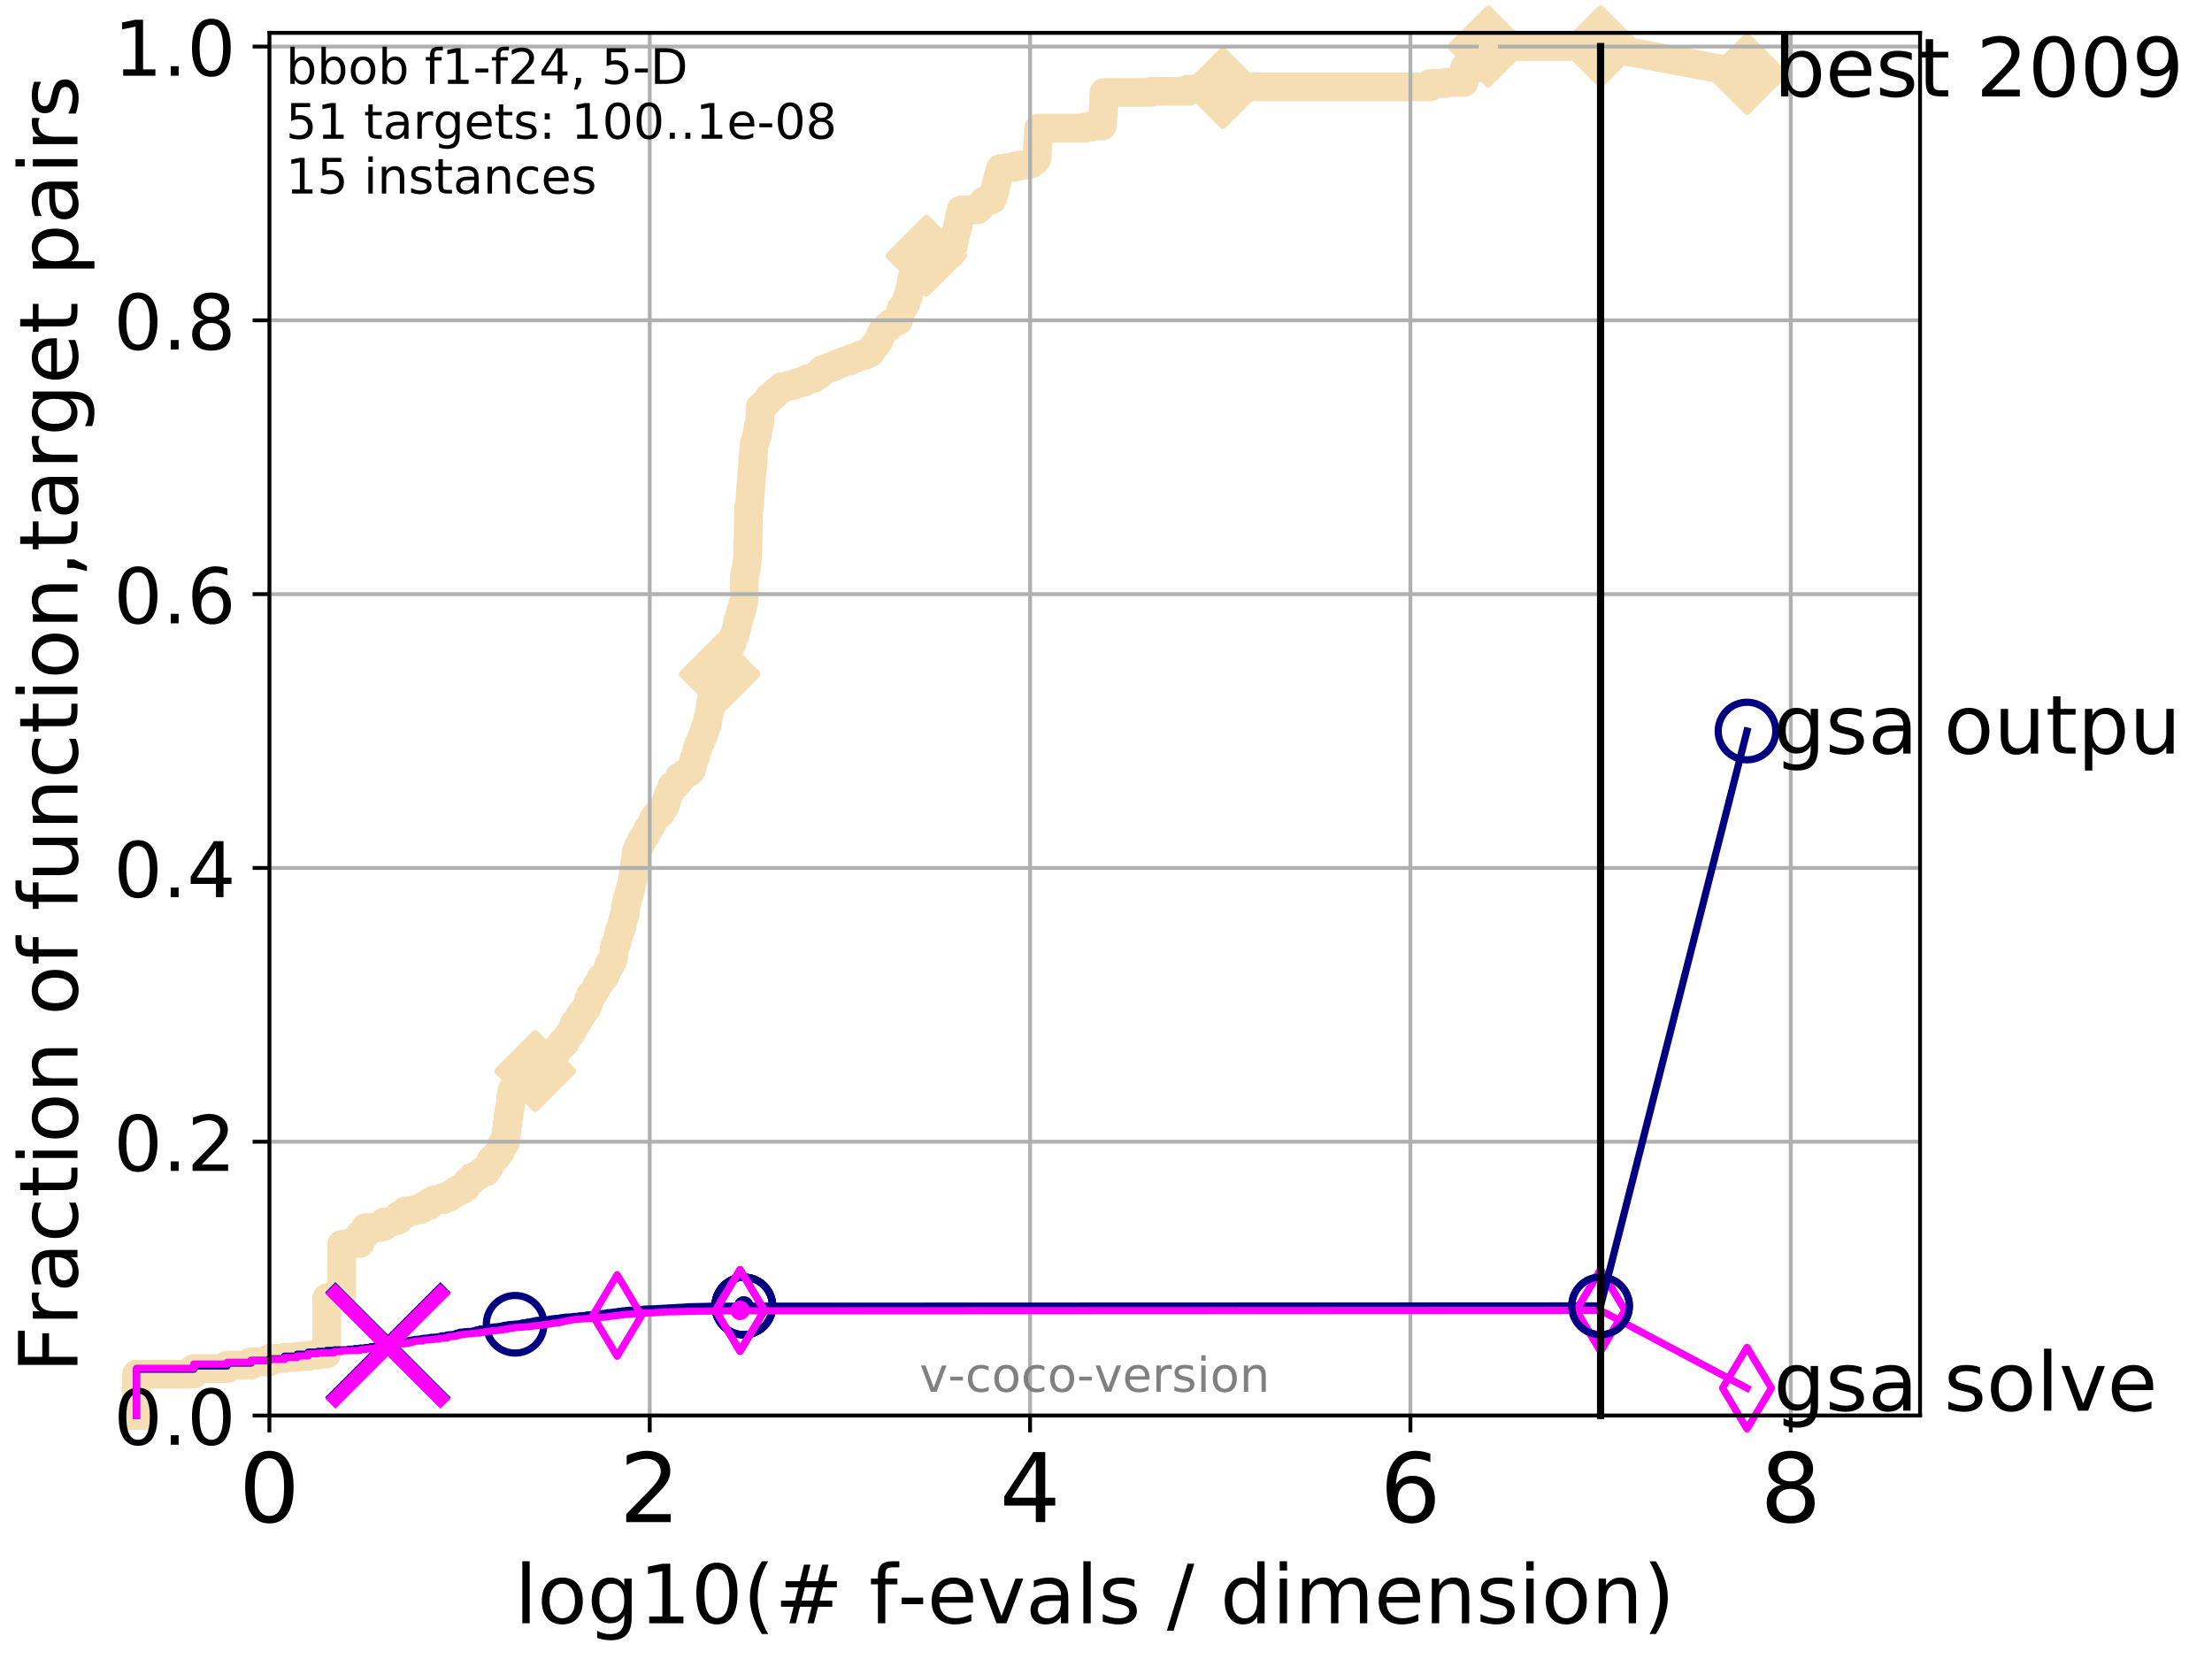 <?xml version="1.0" encoding="utf-8" standalone="no"?>
<!DOCTYPE svg PUBLIC "-//W3C//DTD SVG 1.1//EN"
  "http://www.w3.org/Graphics/SVG/1.1/DTD/svg11.dtd">
<!-- Created with matplotlib (http://matplotlib.org/) -->
<svg height="345.6pt" version="1.1" viewBox="0 0 460.8 345.6" width="460.8pt" xmlns="http://www.w3.org/2000/svg" xmlns:xlink="http://www.w3.org/1999/xlink">
 <defs>
  <style type="text/css">
*{stroke-linecap:butt;stroke-linejoin:round;}
  </style>
 </defs>
 <g id="figure_1">
  <g id="patch_1">
   <path d="M 0 345.6 
L 460.8 345.6 
L 460.8 0 
L 0 0 
z
" style="fill:#ffffff;"/>
  </g>
  <g id="axes_1">
   <g id="patch_2">
    <path d="M 56.12 294.88 
L 399.984 294.88 
L 399.984 6.845 
L 56.12 6.845 
z
" style="fill:#ffffff;"/>
   </g>
   <g id="line2d_1">
    <path d="M 28.43 294.88 
L 28.43 286.259 
L 40.355 286.259 
L 40.355 285.094 
L 47.331 285.094 
L 47.331 284.395 
L 52.281 284.395 
L 52.281 283.696 
L 56.12 283.696 
L 56.12 282.997 
L 59.257 282.997 
L 59.257 282.764 
L 61.909 282.764 
L 61.909 282.531 
L 64.206 282.531 
L 64.206 282.298 
L 66.233 282.298 
L 66.233 282.065 
L 68.046 282.065 
L 68.046 270.416 
L 69.685 270.416 
L 69.685 269.717 
L 71.182 269.717 
L 71.182 259.232 
L 72.559 259.232 
L 72.559 258.999 
L 75.021 258.999 
L 75.021 257.135 
L 76.132 257.135 
L 76.132 255.737 
L 79.089 255.737 
L 79.089 255.504 
L 79.971 255.504 
L 79.971 254.572 
L 81.611 254.572 
L 81.611 254.339 
L 82.376 254.339 
L 82.376 254.106 
L 83.108 254.106 
L 83.108 253.174 
L 83.81 253.174 
L 83.81 252.941 
L 84.485 252.941 
L 84.485 252.242 
L 86.364 252.242 
L 86.364 252.009 
L 87.511 252.009 
L 87.511 251.776 
L 88.057 251.776 
L 88.057 251.31 
L 88.587 251.31 
L 88.587 251.077 
L 89.599 251.077 
L 89.599 250.378 
L 90.084 250.378 
L 90.084 250.145 
L 90.555 250.145 
L 90.555 249.912 
L 92.321 249.912 
L 92.321 249.446 
L 93.536 249.446 
L 93.536 248.98 
L 94.301 248.98 
L 94.301 248.514 
L 95.033 248.514 
L 95.033 248.048 
L 95.388 248.048 
L 95.388 247.815 
L 96.41 247.815 
L 96.41 247.583 
L 96.738 247.583 
L 96.738 247.35 
L 97.06 247.35 
L 97.06 246.651 
L 97.375 246.651 
L 97.375 246.185 
L 97.99 246.185 
L 97.99 245.952 
L 98.289 245.952 
L 98.289 245.253 
L 98.872 245.253 
L 98.872 245.02 
L 99.437 245.02 
L 99.437 244.787 
L 99.712 244.787 
L 99.712 244.554 
L 99.983 244.554 
L 99.983 244.321 
L 100.25 244.321 
L 100.25 244.088 
L 101.277 244.088 
L 101.277 243.389 
L 101.769 243.389 
L 101.769 242.923 
L 102.009 242.923 
L 102.009 242.457 
L 102.247 242.457 
L 102.247 241.758 
L 102.481 241.758 
L 102.481 241.525 
L 102.712 241.525 
L 102.712 241.292 
L 103.164 241.292 
L 103.164 241.059 
L 103.386 241.059 
L 103.386 240.826 
L 103.606 240.826 
L 103.606 240.36 
L 103.822 240.36 
L 103.822 240.127 
L 104.036 240.127 
L 104.036 239.894 
L 104.247 239.894 
L 104.247 239.428 
L 104.455 239.428 
L 104.455 238.496 
L 104.661 238.496 
L 104.661 238.263 
L 104.865 238.263 
L 104.865 238.03 
L 105.265 238.03 
L 105.265 236.865 
L 105.462 236.865 
L 105.462 235.467 
L 105.656 235.467 
L 105.656 234.069 
L 105.848 234.069 
L 105.848 232.438 
L 106.039 232.438 
L 106.039 231.04 
L 106.227 231.04 
L 106.227 230.341 
L 106.413 230.341 
L 106.413 228.477 
L 106.597 228.477 
L 106.597 227.545 
L 106.779 227.545 
L 106.779 226.846 
L 107.488 226.846 
L 107.488 226.38 
L 107.661 226.38 
L 107.661 226.147 
L 107.832 226.147 
L 107.832 225.914 
L 108.17 225.914 
L 108.17 225.681 
L 108.825 225.681 
L 108.825 225.215 
L 108.985 225.215 
L 108.985 224.982 
L 109.144 224.982 
L 109.144 224.749 
L 109.301 224.749 
L 109.301 224.516 
L 109.764 224.516 
L 109.764 224.283 
L 109.915 224.283 
L 109.915 224.05 
L 110.509 224.05 
L 110.509 223.817 
L 110.654 223.817 
L 110.654 223.351 
L 110.798 223.351 
L 110.798 223.118 
L 111.5 223.118 
L 111.5 222.885 
L 111.773 222.885 
L 111.773 222.419 
L 112.438 222.419 
L 112.438 222.186 
L 112.568 222.186 
L 112.568 221.953 
L 112.824 221.953 
L 112.824 221.487 
L 113.327 221.487 
L 113.327 221.254 
L 113.815 221.254 
L 113.815 221.021 
L 114.054 221.021 
L 114.054 220.788 
L 114.172 220.788 
L 114.172 220.322 
L 114.406 220.322 
L 114.406 220.089 
L 114.522 220.089 
L 114.522 219.856 
L 114.865 219.856 
L 114.865 219.623 
L 115.64 219.623 
L 115.64 219.39 
L 115.855 219.39 
L 115.855 218.924 
L 116.067 218.924 
L 116.172 218.225 
L 116.587 218.225 
L 116.587 217.992 
L 116.891 217.992 
L 116.992 217.293 
L 117.678 217.293 
L 117.678 216.594 
L 117.964 216.594 
L 118.058 216.129 
L 118.245 216.129 
L 118.245 215.896 
L 118.43 215.896 
L 118.522 215.43 
L 118.794 215.43 
L 118.794 215.197 
L 118.974 215.197 
L 119.063 214.731 
L 119.151 214.731 
L 119.151 214.498 
L 119.414 214.498 
L 119.5 213.799 
L 119.587 213.799 
L 119.587 213.333 
L 119.758 213.333 
L 119.758 213.1 
L 119.927 213.1 
L 119.927 212.867 
L 120.344 212.867 
L 120.426 212.401 
L 120.508 212.401 
L 120.508 212.168 
L 120.751 212.168 
L 120.831 211.469 
L 121.148 211.469 
L 121.148 211.003 
L 121.46 211.003 
L 121.46 210.77 
L 121.689 210.77 
L 121.765 210.304 
L 121.916 210.304 
L 121.916 210.071 
L 122.066 210.071 
L 122.066 209.838 
L 122.361 209.838 
L 122.434 209.372 
L 122.507 209.372 
L 122.58 208.906 
L 122.652 208.906 
L 122.652 208.207 
L 122.866 208.207 
L 122.866 207.741 
L 123.008 207.741 
L 123.008 207.275 
L 123.426 207.275 
L 123.495 206.809 
L 123.699 206.809 
L 123.699 206.576 
L 123.834 206.576 
L 123.834 206.343 
L 123.968 206.343 
L 123.968 206.11 
L 124.101 206.11 
L 124.101 205.877 
L 124.298 205.877 
L 124.363 205.178 
L 124.622 205.178 
L 124.622 204.945 
L 124.814 204.945 
L 124.814 204.712 
L 124.94 204.712 
L 124.94 204.479 
L 125.128 204.479 
L 125.19 203.78 
L 125.437 203.78 
L 125.437 203.547 
L 125.92 203.547 
L 125.92 203.081 
L 126.156 203.081 
L 126.215 202.615 
L 126.39 202.615 
L 126.448 202.149 
L 126.563 202.149 
L 126.563 201.916 
L 126.677 201.916 
L 126.677 201.683 
L 126.791 201.683 
L 126.847 200.984 
L 126.903 200.984 
L 126.903 200.751 
L 127.347 200.751 
L 127.402 200.285 
L 127.565 200.285 
L 127.619 199.819 
L 127.727 199.819 
L 127.834 198.887 
L 127.887 198.887 
L 127.94 197.722 
L 128.045 197.722 
L 128.15 196.79 
L 128.41 196.79 
L 128.512 196.091 
L 128.615 196.091 
L 128.716 195.392 
L 128.767 195.392 
L 128.767 194.926 
L 128.917 194.926 
L 129.017 193.994 
L 129.067 193.994 
L 129.166 193.528 
L 129.41 193.528 
L 129.507 192.596 
L 129.652 192.596 
L 129.747 191.664 
L 129.842 191.664 
L 129.937 191.198 
L 129.984 191.198 
L 129.984 190.732 
L 130.124 190.732 
L 130.217 190.266 
L 130.264 190.266 
L 130.31 188.868 
L 130.448 188.868 
L 130.539 187.936 
L 130.675 187.936 
L 130.72 187.004 
L 130.855 187.004 
L 130.899 186.538 
L 131.032 186.538 
L 131.121 185.606 
L 131.252 185.606 
L 131.339 185.14 
L 131.383 185.14 
L 131.469 184.442 
L 131.555 184.442 
L 131.598 183.976 
L 131.683 183.976 
L 131.726 183.277 
L 131.853 183.277 
L 131.937 182.345 
L 131.979 182.345 
L 132.062 181.413 
L 132.104 181.413 
L 132.146 180.248 
L 132.228 180.248 
L 132.269 179.549 
L 132.352 179.549 
L 132.433 178.617 
L 132.474 178.617 
L 132.515 177.452 
L 132.596 177.452 
L 132.596 177.219 
L 132.796 177.219 
L 132.876 176.753 
L 132.916 176.753 
L 132.955 176.287 
L 133.269 176.287 
L 133.308 175.821 
L 133.424 175.821 
L 133.424 175.588 
L 133.577 175.588 
L 133.653 175.122 
L 133.691 175.122 
L 133.691 174.889 
L 133.954 174.889 
L 133.954 174.656 
L 134.066 174.656 
L 134.066 174.423 
L 134.25 174.423 
L 134.36 173.957 
L 134.505 173.957 
L 134.577 173.491 
L 134.721 173.491 
L 134.721 173.258 
L 134.863 173.258 
L 134.969 172.792 
L 135.004 172.792 
L 135.004 172.559 
L 135.351 172.559 
L 135.454 172.093 
L 135.624 172.093 
L 135.726 171.627 
L 135.793 171.627 
L 135.793 171.394 
L 135.96 171.394 
L 136.059 170.695 
L 136.256 170.695 
L 136.256 170.462 
L 136.419 170.462 
L 136.419 170.229 
L 136.548 170.229 
L 136.548 169.996 
L 136.834 169.996 
L 136.834 169.763 
L 136.96 169.763 
L 136.96 169.53 
L 137.575 169.53 
L 137.575 169.297 
L 137.726 169.297 
L 137.816 168.831 
L 137.905 168.831 
L 137.994 168.365 
L 138.082 168.365 
L 138.082 168.132 
L 138.459 168.132 
L 138.459 167.666 
L 138.631 167.666 
L 138.688 167.2 
L 138.801 167.2 
L 138.829 166.734 
L 138.913 166.734 
L 138.997 166.035 
L 139.08 166.035 
L 139.08 165.802 
L 139.218 165.802 
L 139.328 165.336 
L 139.409 165.336 
L 139.518 164.87 
L 139.679 164.87 
L 139.759 164.404 
L 139.892 164.404 
L 139.997 163.705 
L 140.515 163.705 
L 140.515 163.472 
L 140.843 163.472 
L 140.943 163.006 
L 141.287 163.006 
L 141.287 162.773 
L 141.409 162.773 
L 141.505 162.074 
L 141.529 162.074 
L 141.529 161.841 
L 142.235 161.841 
L 142.235 161.608 
L 142.51 161.608 
L 142.51 161.375 
L 142.623 161.375 
L 142.623 161.142 
L 143.068 161.142 
L 143.068 160.909 
L 143.545 160.909 
L 143.63 160.443 
L 144.03 160.443 
L 144.05 159.977 
L 144.154 159.977 
L 144.257 159.278 
L 144.359 159.278 
L 144.44 158.579 
L 144.501 158.579 
L 144.541 158.113 
L 144.642 158.113 
L 144.642 157.88 
L 144.762 157.88 
L 144.762 157.647 
L 144.901 157.647 
L 144.999 156.948 
L 145.077 156.948 
L 145.175 156.249 
L 145.253 156.249 
L 145.253 156.016 
L 145.368 156.016 
L 145.445 155.317 
L 145.502 155.317 
L 145.502 155.084 
L 145.711 155.084 
L 145.711 154.851 
L 145.88 154.851 
L 145.917 154.385 
L 146.028 154.385 
L 146.028 153.919 
L 146.176 153.919 
L 146.231 153.453 
L 146.34 153.453 
L 146.34 153.22 
L 146.539 153.22 
L 146.628 152.522 
L 146.771 152.522 
L 146.877 152.056 
L 146.894 152.056 
L 146.982 151.357 
L 147.052 151.357 
L 147.052 151.124 
L 147.242 151.124 
L 147.242 150.891 
L 147.363 150.891 
L 147.431 149.726 
L 147.516 149.726 
L 147.584 149.26 
L 147.651 149.26 
L 147.735 148.561 
L 147.785 148.561 
L 147.802 148.095 
L 147.902 148.095 
L 147.952 147.163 
L 148.034 147.163 
L 148.067 146.231 
L 148.165 146.231 
L 148.247 145.532 
L 148.279 145.532 
L 148.36 144.6 
L 148.409 144.6 
L 148.489 143.668 
L 148.521 143.668 
L 148.601 142.503 
L 148.712 142.503 
L 148.712 142.27 
L 148.963 142.27 
L 148.963 142.037 
L 149.349 142.037 
L 149.41 141.105 
L 149.711 141.105 
L 149.786 140.639 
L 149.83 140.639 
L 149.919 140.173 
L 149.993 140.173 
L 150.081 139.474 
L 150.124 139.474 
L 150.124 139.241 
L 150.299 139.241 
L 150.356 138.775 
L 150.514 138.775 
L 150.514 138.309 
L 150.67 138.309 
L 150.754 137.843 
L 150.922 137.843 
L 150.936 137.377 
L 151.047 137.377 
L 151.047 137.144 
L 151.335 137.144 
L 151.416 136.445 
L 151.591 136.445 
L 151.658 135.746 
L 151.764 135.746 
L 151.83 135.28 
L 151.923 135.28 
L 151.988 134.814 
L 152.04 134.814 
L 152.04 134.581 
L 152.209 134.581 
L 152.222 134.115 
L 152.466 134.115 
L 152.491 133.416 
L 152.58 133.416 
L 152.655 132.95 
L 152.706 132.95 
L 152.706 132.717 
L 152.942 132.717 
L 152.992 132.251 
L 153.127 132.251 
L 153.213 131.552 
L 153.298 131.552 
L 153.358 131.086 
L 153.419 131.086 
L 153.467 130.62 
L 153.55 130.62 
L 153.646 129.688 
L 153.681 129.688 
L 153.681 129.455 
L 153.8 129.455 
L 153.87 128.989 
L 153.964 128.989 
L 154.057 128.29 
L 154.08 128.29 
L 154.184 127.824 
L 154.31 127.824 
L 154.344 127.125 
L 154.515 127.125 
L 154.526 126.659 
L 154.672 126.659 
L 154.75 125.727 
L 154.872 125.727 
L 154.983 125.028 
L 154.994 125.028 
L 155.081 119.903 
L 155.19 119.903 
L 155.244 118.971 
L 155.331 118.971 
L 155.438 118.505 
L 155.492 118.505 
L 155.598 117.107 
L 155.672 117.107 
L 155.778 114.544 
L 155.788 114.544 
L 155.893 109.651 
L 155.903 109.651 
L 155.965 105.69 
L 156.12 105.69 
L 156.223 104.059 
L 156.233 104.059 
L 156.325 102.428 
L 156.345 102.428 
L 156.447 100.797 
L 156.457 100.797 
L 156.567 99.399 
L 156.587 99.399 
L 156.697 97.768 
L 156.727 97.768 
L 156.836 95.671 
L 156.866 95.671 
L 156.974 94.04 
L 156.983 94.04 
L 157.071 92.642 
L 157.11 92.642 
L 157.159 92.176 
L 157.265 92.176 
L 157.265 91.943 
L 157.38 91.943 
L 157.485 91.244 
L 157.551 91.244 
L 157.599 90.778 
L 157.73 90.778 
L 157.73 90.312 
L 157.842 90.312 
L 157.917 88.915 
L 158.101 88.915 
L 158.193 87.983 
L 158.256 87.983 
L 158.365 84.954 
L 158.401 84.954 
L 158.401 84.721 
L 158.731 84.721 
L 158.731 84.488 
L 158.96 84.488 
L 158.96 84.255 
L 159.262 84.255 
L 159.262 84.022 
L 159.577 84.022 
L 159.677 83.556 
L 160.009 83.556 
L 160.107 83.09 
L 160.132 83.09 
L 160.132 82.857 
L 160.455 82.857 
L 160.455 82.624 
L 160.858 82.624 
L 160.858 82.391 
L 161.236 82.391 
L 161.267 81.925 
L 161.494 81.925 
L 161.494 81.692 
L 161.756 81.692 
L 161.756 81.459 
L 162.13 81.459 
L 162.13 81.226 
L 162.588 81.226 
L 162.588 80.993 
L 162.778 80.993 
L 162.876 80.527 
L 164.122 80.527 
L 164.122 80.294 
L 165.362 80.294 
L 165.362 80.061 
L 165.754 80.061 
L 165.754 79.828 
L 166.62 79.828 
L 166.62 79.595 
L 167.529 79.595 
L 167.529 79.362 
L 167.761 79.362 
L 167.761 79.129 
L 168.215 79.129 
L 168.215 78.896 
L 169.334 78.896 
L 169.334 78.663 
L 169.642 78.663 
L 169.642 78.43 
L 170.04 78.43 
L 170.04 78.197 
L 170.376 78.197 
L 170.376 77.964 
L 170.785 77.964 
L 170.785 77.731 
L 170.99 77.731 
L 170.99 77.498 
L 171.231 77.498 
L 171.235 77.032 
L 172.049 77.032 
L 172.049 76.799 
L 172.456 76.799 
L 172.456 76.566 
L 173.219 76.566 
L 173.219 76.333 
L 173.913 76.333 
L 173.913 76.1 
L 174.25 76.1 
L 174.25 75.867 
L 174.78 75.867 
L 174.78 75.634 
L 175.536 75.634 
L 175.536 75.401 
L 176.07 75.401 
L 176.07 75.168 
L 177.055 75.168 
L 177.055 74.935 
L 177.209 74.935 
L 177.209 74.702 
L 178.195 74.702 
L 178.195 74.469 
L 178.69 74.469 
L 178.69 74.236 
L 179.082 74.236 
L 179.082 74.003 
L 180.252 74.003 
L 180.252 73.77 
L 180.471 73.77 
L 180.471 73.537 
L 181.286 73.537 
L 181.286 73.304 
L 181.435 73.304 
L 181.518 72.838 
L 181.675 72.838 
L 181.675 72.605 
L 181.791 72.605 
L 181.791 72.372 
L 182.016 72.372 
L 182.016 72.139 
L 182.29 72.139 
L 182.29 71.906 
L 182.454 71.906 
L 182.454 71.673 
L 182.571 71.673 
L 182.571 71.44 
L 182.73 71.44 
L 182.73 71.207 
L 182.911 71.207 
L 182.911 70.974 
L 183.118 70.974 
L 183.163 70.508 
L 183.233 70.508 
L 183.233 70.275 
L 183.358 70.275 
L 183.468 69.576 
L 183.593 69.576 
L 183.593 69.343 
L 183.753 69.343 
L 183.753 69.11 
L 183.997 69.11 
L 183.997 68.877 
L 184.187 68.877 
L 184.187 68.644 
L 184.437 68.644 
L 184.437 68.411 
L 184.575 68.411 
L 184.575 68.178 
L 185.114 68.178 
L 185.114 67.945 
L 185.296 67.945 
L 185.296 67.712 
L 185.607 67.712 
L 185.662 67.246 
L 186.301 67.246 
L 186.301 67.013 
L 186.446 67.013 
L 186.446 66.78 
L 187.171 66.78 
L 187.275 66.081 
L 187.343 66.081 
L 187.441 65.382 
L 187.531 65.382 
L 187.546 64.916 
L 187.648 64.916 
L 187.665 64.45 
L 187.82 64.45 
L 187.82 64.217 
L 188.011 64.217 
L 188.011 63.984 
L 188.177 63.984 
L 188.177 63.751 
L 188.383 63.751 
L 188.383 63.518 
L 188.531 63.518 
L 188.531 63.285 
L 188.694 63.285 
L 188.801 62.819 
L 188.832 62.819 
L 188.939 62.12 
L 189.089 62.12 
L 189.171 61.654 
L 189.209 61.654 
L 189.306 60.955 
L 189.382 60.955 
L 189.458 60.489 
L 189.511 60.489 
L 189.578 60.023 
L 189.644 60.023 
L 189.755 59.324 
L 189.811 59.324 
L 189.895 58.393 
L 189.969 58.393 
L 190.029 57.694 
L 190.117 57.694 
L 190.216 56.995 
L 190.264 56.995 
L 190.338 55.83 
L 190.391 55.83 
L 190.416 55.364 
L 190.567 55.364 
L 190.567 55.131 
L 190.689 55.131 
L 190.783 54.432 
L 190.871 54.432 
L 190.971 53.966 
L 191.055 53.966 
L 191.144 53.5 
L 191.414 53.5 
L 191.414 53.267 
L 192.985 53.267 
L 192.985 53.034 
L 197.91 53.034 
L 197.91 52.801 
L 198.038 52.801 
L 198.135 52.335 
L 198.201 52.335 
L 198.266 51.869 
L 198.348 51.869 
L 198.434 51.403 
L 198.512 51.403 
L 198.595 50.704 
L 198.696 50.704 
L 198.794 50.005 
L 198.821 50.005 
L 198.881 49.539 
L 198.945 49.539 
L 199.012 49.073 
L 199.069 49.073 
L 199.174 48.374 
L 199.198 48.374 
L 199.288 47.908 
L 199.363 47.908 
L 199.467 47.209 
L 199.505 47.209 
L 199.566 46.743 
L 199.642 46.743 
L 199.711 46.044 
L 199.778 46.044 
L 199.851 45.345 
L 199.908 45.345 
L 199.949 44.879 
L 200.028 44.879 
L 200.108 44.18 
L 200.174 44.18 
L 200.231 43.714 
L 203.641 43.714 
L 203.641 43.481 
L 203.891 43.481 
L 203.98 43.015 
L 204.368 43.015 
L 204.368 42.782 
L 204.539 42.782 
L 204.539 42.549 
L 204.74 42.549 
L 204.74 42.316 
L 204.913 42.316 
L 204.999 41.85 
L 205.567 41.85 
L 205.567 41.617 
L 206.624 41.617 
L 206.717 41.151 
L 206.838 41.151 
L 206.907 40.685 
L 206.97 40.685 
L 207.039 40.219 
L 207.115 40.219 
L 207.19 39.753 
L 207.276 39.753 
L 207.333 39.054 
L 207.401 39.054 
L 207.449 38.588 
L 207.518 38.588 
L 207.601 38.122 
L 207.636 38.122 
L 207.691 37.656 
L 207.773 37.656 
L 207.828 37.19 
L 207.896 37.19 
L 207.946 36.724 
L 208.014 36.724 
L 208.076 36.258 
L 208.127 36.258 
L 208.214 35.792 
L 208.275 35.792 
L 208.327 35.326 
L 208.39 35.326 
L 208.39 35.093 
L 209.911 35.093 
L 209.911 34.86 
L 211.206 34.86 
L 211.206 34.627 
L 212.35 34.627 
L 212.35 34.394 
L 214.01 34.394 
L 214.01 34.161 
L 214.805 34.161 
L 214.805 33.928 
L 215.045 33.928 
L 215.045 33.695 
L 215.454 33.695 
L 215.454 33.462 
L 215.69 33.462 
L 215.69 33.229 
L 215.896 33.229 
L 215.896 32.996 
L 216.041 32.996 
L 216.137 30.433 
L 216.179 30.433 
L 216.29 28.802 
L 216.295 28.802 
L 216.349 26.706 
L 225.878 26.706 
L 225.878 26.473 
L 227.324 26.473 
L 227.324 26.24 
L 229.627 26.24 
L 229.733 24.609 
L 229.739 24.609 
L 229.849 22.046 
L 229.854 22.046 
L 229.963 19.716 
L 229.976 19.716 
L 229.986 19.25 
L 239.791 19.25 
L 239.791 19.017 
L 247.553 19.017 
L 247.562 18.551 
L 254.73 18.551 
L 254.73 18.085 
L 297.946 18.085 
L 297.994 17.386 
L 301.145 17.386 
L 301.145 17.153 
L 304.988 17.153 
L 305.078 14.124 
L 310.028 14.124 
L 310.035 9.697 
L 333.43 9.697 
L 333.43 9.697 
" style="fill:none;stroke:#f5deb3;stroke-linecap:square;stroke-width:6;"/>
   </g>
   <g id="line2d_2">
    <defs>
     <path d="M -0 7.778 
L 7.778 0 
L 0 -7.778 
L -7.778 -0 
z
" id="m004eb1463d" style="stroke:#f5deb3;stroke-linejoin:miter;stroke-width:1.5;"/>
    </defs>
    <g>
     <use style="fill:#f5deb3;stroke:#f5deb3;stroke-linejoin:miter;stroke-width:1.5;" x="111.5" xlink:href="#m004eb1463d" y="223.118"/>
     <use style="fill:#f5deb3;stroke:#f5deb3;stroke-linejoin:miter;stroke-width:1.5;" x="149.919" xlink:href="#m004eb1463d" y="140.406"/>
     <use style="fill:#f5deb3;stroke:#f5deb3;stroke-linejoin:miter;stroke-width:1.5;" x="192.985" xlink:href="#m004eb1463d" y="53.267"/>
     <use style="fill:#f5deb3;stroke:#f5deb3;stroke-linejoin:miter;stroke-width:1.5;" x="254.73" xlink:href="#m004eb1463d" y="18.318"/>
     <use style="fill:#f5deb3;stroke:#f5deb3;stroke-linejoin:miter;stroke-width:1.5;" x="310.035" xlink:href="#m004eb1463d" y="9.697"/>
     <use style="fill:#f5deb3;stroke:#f5deb3;stroke-linejoin:miter;stroke-width:1.5;" x="333.43" xlink:href="#m004eb1463d" y="9.697"/>
    </g>
   </g>
   <g id="line2d_3">
    <path style="fill:none;stroke:#f5deb3;stroke-linecap:square;stroke-width:6;"/>
    <g/>
   </g>
   <g id="line2d_4">
    <path d="M 333.43 9.697 
L 363.934 15.401 
" style="fill:none;stroke:#f5deb3;stroke-linecap:square;stroke-width:6;"/>
    <g>
     <use style="fill:#f5deb3;stroke:#f5deb3;stroke-linejoin:miter;stroke-width:1.5;" x="333.43" xlink:href="#m004eb1463d" y="9.697"/>
     <use style="fill:#f5deb3;stroke:#f5deb3;stroke-linejoin:miter;stroke-width:1.5;" x="363.934" xlink:href="#m004eb1463d" y="15.401"/>
    </g>
   </g>
   <g id="matplotlib.axis_1">
    <g id="xtick_1">
     <g id="line2d_5">
      <path clip-path="url(#p421c3e4906)" d="M 56.12 294.88 
L 56.12 6.845 
" style="fill:none;stroke:#b0b0b0;stroke-linecap:square;stroke-width:0.8;"/>
     </g>
     <g id="line2d_6">
      <defs>
       <path d="M 0 0 
L 0 3.5 
" id="mdedbd5b325" style="stroke:#000000;stroke-width:0.8;"/>
      </defs>
      <g>
       <use style="stroke:#000000;stroke-width:0.8;" x="56.12" xlink:href="#mdedbd5b325" y="294.88"/>
      </g>
     </g>
     <g id="text_1">
      <!-- 0 -->
      <defs>
       <path d="M 31.781 66.406 
Q 24.172 66.406 20.328 58.906 
Q 16.5 51.422 16.5 36.375 
Q 16.5 21.391 20.328 13.891 
Q 24.172 6.391 31.781 6.391 
Q 39.453 6.391 43.281 13.891 
Q 47.125 21.391 47.125 36.375 
Q 47.125 51.422 43.281 58.906 
Q 39.453 66.406 31.781 66.406 
z
M 31.781 74.219 
Q 44.047 74.219 50.516 64.516 
Q 56.984 54.828 56.984 36.375 
Q 56.984 17.969 50.516 8.266 
Q 44.047 -1.422 31.781 -1.422 
Q 19.531 -1.422 13.062 8.266 
Q 6.594 17.969 6.594 36.375 
Q 6.594 54.828 13.062 64.516 
Q 19.531 74.219 31.781 74.219 
z
" id="DejaVuSans-30"/>
      </defs>
      <g transform="translate(49.758 317.077)scale(0.2 -0.2)">
       <use xlink:href="#DejaVuSans-30"/>
      </g>
     </g>
    </g>
    <g id="xtick_2">
     <g id="line2d_7">
      <path clip-path="url(#p421c3e4906)" d="M 135.351 294.88 
L 135.351 6.845 
" style="fill:none;stroke:#b0b0b0;stroke-linecap:square;stroke-width:0.8;"/>
     </g>
     <g id="line2d_8">
      <g>
       <use style="stroke:#000000;stroke-width:0.8;" x="135.351" xlink:href="#mdedbd5b325" y="294.88"/>
      </g>
     </g>
     <g id="text_2">
      <!-- 2 -->
      <defs>
       <path d="M 19.188 8.297 
L 53.609 8.297 
L 53.609 0 
L 7.328 0 
L 7.328 8.297 
Q 12.938 14.109 22.625 23.891 
Q 32.328 33.688 34.812 36.531 
Q 39.547 41.844 41.422 45.531 
Q 43.312 49.219 43.312 52.781 
Q 43.312 58.594 39.234 62.25 
Q 35.156 65.922 28.609 65.922 
Q 23.969 65.922 18.812 64.312 
Q 13.672 62.703 7.812 59.422 
L 7.812 69.391 
Q 13.766 71.781 18.938 73 
Q 24.125 74.219 28.422 74.219 
Q 39.75 74.219 46.484 68.547 
Q 53.219 62.891 53.219 53.422 
Q 53.219 48.922 51.531 44.891 
Q 49.859 40.875 45.406 35.406 
Q 44.188 33.984 37.641 27.219 
Q 31.109 20.453 19.188 8.297 
z
" id="DejaVuSans-32"/>
      </defs>
      <g transform="translate(128.989 317.077)scale(0.2 -0.2)">
       <use xlink:href="#DejaVuSans-32"/>
      </g>
     </g>
    </g>
    <g id="xtick_3">
     <g id="line2d_9">
      <path clip-path="url(#p421c3e4906)" d="M 214.583 294.88 
L 214.583 6.845 
" style="fill:none;stroke:#b0b0b0;stroke-linecap:square;stroke-width:0.8;"/>
     </g>
     <g id="line2d_10">
      <g>
       <use style="stroke:#000000;stroke-width:0.8;" x="214.583" xlink:href="#mdedbd5b325" y="294.88"/>
      </g>
     </g>
     <g id="text_3">
      <!-- 4 -->
      <defs>
       <path d="M 37.797 64.312 
L 12.891 25.391 
L 37.797 25.391 
z
M 35.203 72.906 
L 47.609 72.906 
L 47.609 25.391 
L 58.016 25.391 
L 58.016 17.188 
L 47.609 17.188 
L 47.609 0 
L 37.797 0 
L 37.797 17.188 
L 4.891 17.188 
L 4.891 26.703 
z
" id="DejaVuSans-34"/>
      </defs>
      <g transform="translate(208.22 317.077)scale(0.2 -0.2)">
       <use xlink:href="#DejaVuSans-34"/>
      </g>
     </g>
    </g>
    <g id="xtick_4">
     <g id="line2d_11">
      <path clip-path="url(#p421c3e4906)" d="M 293.814 294.88 
L 293.814 6.845 
" style="fill:none;stroke:#b0b0b0;stroke-linecap:square;stroke-width:0.8;"/>
     </g>
     <g id="line2d_12">
      <g>
       <use style="stroke:#000000;stroke-width:0.8;" x="293.814" xlink:href="#mdedbd5b325" y="294.88"/>
      </g>
     </g>
     <g id="text_4">
      <!-- 6 -->
      <defs>
       <path d="M 33.016 40.375 
Q 26.375 40.375 22.484 35.828 
Q 18.609 31.297 18.609 23.391 
Q 18.609 15.531 22.484 10.953 
Q 26.375 6.391 33.016 6.391 
Q 39.656 6.391 43.531 10.953 
Q 47.406 15.531 47.406 23.391 
Q 47.406 31.297 43.531 35.828 
Q 39.656 40.375 33.016 40.375 
z
M 52.594 71.297 
L 52.594 62.312 
Q 48.875 64.062 45.094 64.984 
Q 41.312 65.922 37.594 65.922 
Q 27.828 65.922 22.672 59.328 
Q 17.531 52.734 16.797 39.406 
Q 19.672 43.656 24.016 45.922 
Q 28.375 48.188 33.594 48.188 
Q 44.578 48.188 50.953 41.516 
Q 57.328 34.859 57.328 23.391 
Q 57.328 12.156 50.688 5.359 
Q 44.047 -1.422 33.016 -1.422 
Q 20.359 -1.422 13.672 8.266 
Q 6.984 17.969 6.984 36.375 
Q 6.984 53.656 15.188 63.938 
Q 23.391 74.219 37.203 74.219 
Q 40.922 74.219 44.703 73.484 
Q 48.484 72.75 52.594 71.297 
z
" id="DejaVuSans-36"/>
      </defs>
      <g transform="translate(287.452 317.077)scale(0.2 -0.2)">
       <use xlink:href="#DejaVuSans-36"/>
      </g>
     </g>
    </g>
    <g id="xtick_5">
     <g id="line2d_13">
      <path clip-path="url(#p421c3e4906)" d="M 373.045 294.88 
L 373.045 6.845 
" style="fill:none;stroke:#b0b0b0;stroke-linecap:square;stroke-width:0.8;"/>
     </g>
     <g id="line2d_14">
      <g>
       <use style="stroke:#000000;stroke-width:0.8;" x="373.045" xlink:href="#mdedbd5b325" y="294.88"/>
      </g>
     </g>
     <g id="text_5">
      <!-- 8 -->
      <defs>
       <path d="M 31.781 34.625 
Q 24.75 34.625 20.719 30.859 
Q 16.703 27.094 16.703 20.516 
Q 16.703 13.922 20.719 10.156 
Q 24.75 6.391 31.781 6.391 
Q 38.812 6.391 42.859 10.172 
Q 46.922 13.969 46.922 20.516 
Q 46.922 27.094 42.891 30.859 
Q 38.875 34.625 31.781 34.625 
z
M 21.922 38.812 
Q 15.578 40.375 12.031 44.719 
Q 8.5 49.078 8.5 55.328 
Q 8.5 64.062 14.719 69.141 
Q 20.953 74.219 31.781 74.219 
Q 42.672 74.219 48.875 69.141 
Q 55.078 64.062 55.078 55.328 
Q 55.078 49.078 51.531 44.719 
Q 48 40.375 41.703 38.812 
Q 48.828 37.156 52.797 32.312 
Q 56.781 27.484 56.781 20.516 
Q 56.781 9.906 50.312 4.234 
Q 43.844 -1.422 31.781 -1.422 
Q 19.734 -1.422 13.25 4.234 
Q 6.781 9.906 6.781 20.516 
Q 6.781 27.484 10.781 32.312 
Q 14.797 37.156 21.922 38.812 
z
M 18.312 54.391 
Q 18.312 48.734 21.844 45.562 
Q 25.391 42.391 31.781 42.391 
Q 38.141 42.391 41.719 45.562 
Q 45.312 48.734 45.312 54.391 
Q 45.312 60.062 41.719 63.234 
Q 38.141 66.406 31.781 66.406 
Q 25.391 66.406 21.844 63.234 
Q 18.312 60.062 18.312 54.391 
z
" id="DejaVuSans-38"/>
      </defs>
      <g transform="translate(366.683 317.077)scale(0.2 -0.2)">
       <use xlink:href="#DejaVuSans-38"/>
      </g>
     </g>
    </g>
    <g id="text_6">
     <!-- log10(# f-evals / dimension) -->
     <defs>
      <path d="M 9.422 75.984 
L 18.406 75.984 
L 18.406 0 
L 9.422 0 
z
" id="DejaVuSans-6c"/>
      <path d="M 30.609 48.391 
Q 23.391 48.391 19.188 42.75 
Q 14.984 37.109 14.984 27.297 
Q 14.984 17.484 19.156 11.844 
Q 23.344 6.203 30.609 6.203 
Q 37.797 6.203 41.984 11.859 
Q 46.188 17.531 46.188 27.297 
Q 46.188 37.016 41.984 42.703 
Q 37.797 48.391 30.609 48.391 
z
M 30.609 56 
Q 42.328 56 49.016 48.375 
Q 55.719 40.766 55.719 27.297 
Q 55.719 13.875 49.016 6.219 
Q 42.328 -1.422 30.609 -1.422 
Q 18.844 -1.422 12.172 6.219 
Q 5.516 13.875 5.516 27.297 
Q 5.516 40.766 12.172 48.375 
Q 18.844 56 30.609 56 
z
" id="DejaVuSans-6f"/>
      <path d="M 45.406 27.984 
Q 45.406 37.75 41.375 43.109 
Q 37.359 48.484 30.078 48.484 
Q 22.859 48.484 18.828 43.109 
Q 14.797 37.75 14.797 27.984 
Q 14.797 18.266 18.828 12.891 
Q 22.859 7.516 30.078 7.516 
Q 37.359 7.516 41.375 12.891 
Q 45.406 18.266 45.406 27.984 
z
M 54.391 6.781 
Q 54.391 -7.172 48.188 -13.984 
Q 42 -20.797 29.203 -20.797 
Q 24.469 -20.797 20.266 -20.094 
Q 16.062 -19.391 12.109 -17.922 
L 12.109 -9.188 
Q 16.062 -11.328 19.922 -12.344 
Q 23.781 -13.375 27.781 -13.375 
Q 36.625 -13.375 41.016 -8.766 
Q 45.406 -4.156 45.406 5.172 
L 45.406 9.625 
Q 42.625 4.781 38.281 2.391 
Q 33.938 0 27.875 0 
Q 17.828 0 11.672 7.656 
Q 5.516 15.328 5.516 27.984 
Q 5.516 40.672 11.672 48.328 
Q 17.828 56 27.875 56 
Q 33.938 56 38.281 53.609 
Q 42.625 51.219 45.406 46.391 
L 45.406 54.688 
L 54.391 54.688 
z
" id="DejaVuSans-67"/>
      <path d="M 12.406 8.297 
L 28.516 8.297 
L 28.516 63.922 
L 10.984 60.406 
L 10.984 69.391 
L 28.422 72.906 
L 38.281 72.906 
L 38.281 8.297 
L 54.391 8.297 
L 54.391 0 
L 12.406 0 
z
" id="DejaVuSans-31"/>
      <path d="M 31 75.875 
Q 24.469 64.656 21.281 53.656 
Q 18.109 42.672 18.109 31.391 
Q 18.109 20.125 21.312 9.062 
Q 24.516 -2 31 -13.188 
L 23.188 -13.188 
Q 15.875 -1.703 12.234 9.375 
Q 8.594 20.453 8.594 31.391 
Q 8.594 42.281 12.203 53.312 
Q 15.828 64.359 23.188 75.875 
z
" id="DejaVuSans-28"/>
      <path d="M 51.125 44 
L 36.922 44 
L 32.812 27.688 
L 47.125 27.688 
z
M 43.797 71.781 
L 38.719 51.516 
L 52.984 51.516 
L 58.109 71.781 
L 65.922 71.781 
L 60.891 51.516 
L 76.125 51.516 
L 76.125 44 
L 58.984 44 
L 54.984 27.688 
L 70.516 27.688 
L 70.516 20.219 
L 53.078 20.219 
L 48 0 
L 40.188 0 
L 45.219 20.219 
L 30.906 20.219 
L 25.875 0 
L 18.016 0 
L 23.094 20.219 
L 7.719 20.219 
L 7.719 27.688 
L 24.906 27.688 
L 29 44 
L 13.281 44 
L 13.281 51.516 
L 30.906 51.516 
L 35.891 71.781 
z
" id="DejaVuSans-23"/>
      <path id="DejaVuSans-20"/>
      <path d="M 37.109 75.984 
L 37.109 68.5 
L 28.516 68.5 
Q 23.688 68.5 21.797 66.547 
Q 19.922 64.594 19.922 59.516 
L 19.922 54.688 
L 34.719 54.688 
L 34.719 47.703 
L 19.922 47.703 
L 19.922 0 
L 10.891 0 
L 10.891 47.703 
L 2.297 47.703 
L 2.297 54.688 
L 10.891 54.688 
L 10.891 58.5 
Q 10.891 67.625 15.141 71.797 
Q 19.391 75.984 28.609 75.984 
z
" id="DejaVuSans-66"/>
      <path d="M 4.891 31.391 
L 31.203 31.391 
L 31.203 23.391 
L 4.891 23.391 
z
" id="DejaVuSans-2d"/>
      <path d="M 56.203 29.594 
L 56.203 25.203 
L 14.891 25.203 
Q 15.484 15.922 20.484 11.062 
Q 25.484 6.203 34.422 6.203 
Q 39.594 6.203 44.453 7.469 
Q 49.312 8.734 54.109 11.281 
L 54.109 2.781 
Q 49.266 0.734 44.188 -0.344 
Q 39.109 -1.422 33.891 -1.422 
Q 20.797 -1.422 13.156 6.188 
Q 5.516 13.812 5.516 26.812 
Q 5.516 40.234 12.766 48.109 
Q 20.016 56 32.328 56 
Q 43.359 56 49.781 48.891 
Q 56.203 41.797 56.203 29.594 
z
M 47.219 32.234 
Q 47.125 39.594 43.094 43.984 
Q 39.062 48.391 32.422 48.391 
Q 24.906 48.391 20.391 44.141 
Q 15.875 39.891 15.188 32.172 
z
" id="DejaVuSans-65"/>
      <path d="M 2.984 54.688 
L 12.5 54.688 
L 29.594 8.797 
L 46.688 54.688 
L 56.203 54.688 
L 35.688 0 
L 23.484 0 
z
" id="DejaVuSans-76"/>
      <path d="M 34.281 27.484 
Q 23.391 27.484 19.188 25 
Q 14.984 22.516 14.984 16.5 
Q 14.984 11.719 18.141 8.906 
Q 21.297 6.109 26.703 6.109 
Q 34.188 6.109 38.703 11.406 
Q 43.219 16.703 43.219 25.484 
L 43.219 27.484 
z
M 52.203 31.203 
L 52.203 0 
L 43.219 0 
L 43.219 8.297 
Q 40.141 3.328 35.547 0.953 
Q 30.953 -1.422 24.312 -1.422 
Q 15.922 -1.422 10.953 3.297 
Q 6 8.016 6 15.922 
Q 6 25.141 12.172 29.828 
Q 18.359 34.516 30.609 34.516 
L 43.219 34.516 
L 43.219 35.406 
Q 43.219 41.609 39.141 45 
Q 35.062 48.391 27.688 48.391 
Q 23 48.391 18.547 47.266 
Q 14.109 46.141 10.016 43.891 
L 10.016 52.203 
Q 14.938 54.109 19.578 55.047 
Q 24.219 56 28.609 56 
Q 40.484 56 46.344 49.844 
Q 52.203 43.703 52.203 31.203 
z
" id="DejaVuSans-61"/>
      <path d="M 44.281 53.078 
L 44.281 44.578 
Q 40.484 46.531 36.375 47.5 
Q 32.281 48.484 27.875 48.484 
Q 21.188 48.484 17.844 46.438 
Q 14.5 44.391 14.5 40.281 
Q 14.5 37.156 16.891 35.375 
Q 19.281 33.594 26.516 31.984 
L 29.594 31.297 
Q 39.156 29.25 43.188 25.516 
Q 47.219 21.781 47.219 15.094 
Q 47.219 7.469 41.188 3.016 
Q 35.156 -1.422 24.609 -1.422 
Q 20.219 -1.422 15.453 -0.562 
Q 10.688 0.297 5.422 2 
L 5.422 11.281 
Q 10.406 8.688 15.234 7.391 
Q 20.062 6.109 24.812 6.109 
Q 31.156 6.109 34.562 8.281 
Q 37.984 10.453 37.984 14.406 
Q 37.984 18.062 35.516 20.016 
Q 33.062 21.969 24.703 23.781 
L 21.578 24.516 
Q 13.234 26.266 9.516 29.906 
Q 5.812 33.547 5.812 39.891 
Q 5.812 47.609 11.281 51.797 
Q 16.75 56 26.812 56 
Q 31.781 56 36.172 55.266 
Q 40.578 54.547 44.281 53.078 
z
" id="DejaVuSans-73"/>
      <path d="M 25.391 72.906 
L 33.688 72.906 
L 8.297 -9.281 
L 0 -9.281 
z
" id="DejaVuSans-2f"/>
      <path d="M 45.406 46.391 
L 45.406 75.984 
L 54.391 75.984 
L 54.391 0 
L 45.406 0 
L 45.406 8.203 
Q 42.578 3.328 38.25 0.953 
Q 33.938 -1.422 27.875 -1.422 
Q 17.969 -1.422 11.734 6.484 
Q 5.516 14.406 5.516 27.297 
Q 5.516 40.188 11.734 48.094 
Q 17.969 56 27.875 56 
Q 33.938 56 38.25 53.625 
Q 42.578 51.266 45.406 46.391 
z
M 14.797 27.297 
Q 14.797 17.391 18.875 11.75 
Q 22.953 6.109 30.078 6.109 
Q 37.203 6.109 41.297 11.75 
Q 45.406 17.391 45.406 27.297 
Q 45.406 37.203 41.297 42.844 
Q 37.203 48.484 30.078 48.484 
Q 22.953 48.484 18.875 42.844 
Q 14.797 37.203 14.797 27.297 
z
" id="DejaVuSans-64"/>
      <path d="M 9.422 54.688 
L 18.406 54.688 
L 18.406 0 
L 9.422 0 
z
M 9.422 75.984 
L 18.406 75.984 
L 18.406 64.594 
L 9.422 64.594 
z
" id="DejaVuSans-69"/>
      <path d="M 52 44.188 
Q 55.375 50.25 60.062 53.125 
Q 64.75 56 71.094 56 
Q 79.641 56 84.281 50.016 
Q 88.922 44.047 88.922 33.016 
L 88.922 0 
L 79.891 0 
L 79.891 32.719 
Q 79.891 40.578 77.094 44.375 
Q 74.312 48.188 68.609 48.188 
Q 61.625 48.188 57.562 43.547 
Q 53.516 38.922 53.516 30.906 
L 53.516 0 
L 44.484 0 
L 44.484 32.719 
Q 44.484 40.625 41.703 44.406 
Q 38.922 48.188 33.109 48.188 
Q 26.219 48.188 22.156 43.531 
Q 18.109 38.875 18.109 30.906 
L 18.109 0 
L 9.078 0 
L 9.078 54.688 
L 18.109 54.688 
L 18.109 46.188 
Q 21.188 51.219 25.484 53.609 
Q 29.781 56 35.688 56 
Q 41.656 56 45.828 52.969 
Q 50 49.953 52 44.188 
z
" id="DejaVuSans-6d"/>
      <path d="M 54.891 33.016 
L 54.891 0 
L 45.906 0 
L 45.906 32.719 
Q 45.906 40.484 42.875 44.328 
Q 39.844 48.188 33.797 48.188 
Q 26.516 48.188 22.312 43.547 
Q 18.109 38.922 18.109 30.906 
L 18.109 0 
L 9.078 0 
L 9.078 54.688 
L 18.109 54.688 
L 18.109 46.188 
Q 21.344 51.125 25.703 53.562 
Q 30.078 56 35.797 56 
Q 45.219 56 50.047 50.172 
Q 54.891 44.344 54.891 33.016 
z
" id="DejaVuSans-6e"/>
      <path d="M 8.016 75.875 
L 15.828 75.875 
Q 23.141 64.359 26.781 53.312 
Q 30.422 42.281 30.422 31.391 
Q 30.422 20.453 26.781 9.375 
Q 23.141 -1.703 15.828 -13.188 
L 8.016 -13.188 
Q 14.5 -2 17.703 9.062 
Q 20.906 20.125 20.906 31.391 
Q 20.906 42.672 17.703 53.656 
Q 14.5 64.656 8.016 75.875 
z
" id="DejaVuSans-29"/>
     </defs>
     <g transform="translate(107.211 338.154)scale(0.17 -0.17)">
      <use xlink:href="#DejaVuSans-6c"/>
      <use x="27.783" xlink:href="#DejaVuSans-6f"/>
      <use x="88.965" xlink:href="#DejaVuSans-67"/>
      <use x="152.441" xlink:href="#DejaVuSans-31"/>
      <use x="216.064" xlink:href="#DejaVuSans-30"/>
      <use x="279.688" xlink:href="#DejaVuSans-28"/>
      <use x="318.701" xlink:href="#DejaVuSans-23"/>
      <use x="402.49" xlink:href="#DejaVuSans-20"/>
      <use x="434.277" xlink:href="#DejaVuSans-66"/>
      <use x="469.404" xlink:href="#DejaVuSans-2d"/>
      <use x="505.488" xlink:href="#DejaVuSans-65"/>
      <use x="567.012" xlink:href="#DejaVuSans-76"/>
      <use x="626.191" xlink:href="#DejaVuSans-61"/>
      <use x="687.471" xlink:href="#DejaVuSans-6c"/>
      <use x="715.254" xlink:href="#DejaVuSans-73"/>
      <use x="767.354" xlink:href="#DejaVuSans-20"/>
      <use x="799.141" xlink:href="#DejaVuSans-2f"/>
      <use x="832.832" xlink:href="#DejaVuSans-20"/>
      <use x="864.619" xlink:href="#DejaVuSans-64"/>
      <use x="928.096" xlink:href="#DejaVuSans-69"/>
      <use x="955.879" xlink:href="#DejaVuSans-6d"/>
      <use x="1053.291" xlink:href="#DejaVuSans-65"/>
      <use x="1114.814" xlink:href="#DejaVuSans-6e"/>
      <use x="1178.193" xlink:href="#DejaVuSans-73"/>
      <use x="1230.293" xlink:href="#DejaVuSans-69"/>
      <use x="1258.076" xlink:href="#DejaVuSans-6f"/>
      <use x="1319.258" xlink:href="#DejaVuSans-6e"/>
      <use x="1382.637" xlink:href="#DejaVuSans-29"/>
     </g>
    </g>
   </g>
   <g id="matplotlib.axis_2">
    <g id="ytick_1">
     <g id="line2d_15">
      <path clip-path="url(#p421c3e4906)" d="M 56.12 294.88 
L 399.984 294.88 
" style="fill:none;stroke:#b0b0b0;stroke-linecap:square;stroke-width:0.8;"/>
     </g>
     <g id="line2d_16">
      <defs>
       <path d="M 0 0 
L -3.5 0 
" id="m53d328a3bf" style="stroke:#000000;stroke-width:0.8;"/>
      </defs>
      <g>
       <use style="stroke:#000000;stroke-width:0.8;" x="56.12" xlink:href="#m53d328a3bf" y="294.88"/>
      </g>
     </g>
     <g id="text_7">
      <!-- 0.0 -->
      <defs>
       <path d="M 10.688 12.406 
L 21 12.406 
L 21 0 
L 10.688 0 
z
" id="DejaVuSans-2e"/>
      </defs>
      <g transform="translate(23.675 300.959)scale(0.16 -0.16)">
       <use xlink:href="#DejaVuSans-30"/>
       <use x="63.623" xlink:href="#DejaVuSans-2e"/>
       <use x="95.41" xlink:href="#DejaVuSans-30"/>
      </g>
     </g>
    </g>
    <g id="ytick_2">
     <g id="line2d_17">
      <path clip-path="url(#p421c3e4906)" d="M 56.12 237.843 
L 399.984 237.843 
" style="fill:none;stroke:#b0b0b0;stroke-linecap:square;stroke-width:0.8;"/>
     </g>
     <g id="line2d_18">
      <g>
       <use style="stroke:#000000;stroke-width:0.8;" x="56.12" xlink:href="#m53d328a3bf" y="237.843"/>
      </g>
     </g>
     <g id="text_8">
      <!-- 0.2 -->
      <g transform="translate(23.675 243.922)scale(0.16 -0.16)">
       <use xlink:href="#DejaVuSans-30"/>
       <use x="63.623" xlink:href="#DejaVuSans-2e"/>
       <use x="95.41" xlink:href="#DejaVuSans-32"/>
      </g>
     </g>
    </g>
    <g id="ytick_3">
     <g id="line2d_19">
      <path clip-path="url(#p421c3e4906)" d="M 56.12 180.807 
L 399.984 180.807 
" style="fill:none;stroke:#b0b0b0;stroke-linecap:square;stroke-width:0.8;"/>
     </g>
     <g id="line2d_20">
      <g>
       <use style="stroke:#000000;stroke-width:0.8;" x="56.12" xlink:href="#m53d328a3bf" y="180.807"/>
      </g>
     </g>
     <g id="text_9">
      <!-- 0.4 -->
      <g transform="translate(23.675 186.886)scale(0.16 -0.16)">
       <use xlink:href="#DejaVuSans-30"/>
       <use x="63.623" xlink:href="#DejaVuSans-2e"/>
       <use x="95.41" xlink:href="#DejaVuSans-34"/>
      </g>
     </g>
    </g>
    <g id="ytick_4">
     <g id="line2d_21">
      <path clip-path="url(#p421c3e4906)" d="M 56.12 123.77 
L 399.984 123.77 
" style="fill:none;stroke:#b0b0b0;stroke-linecap:square;stroke-width:0.8;"/>
     </g>
     <g id="line2d_22">
      <g>
       <use style="stroke:#000000;stroke-width:0.8;" x="56.12" xlink:href="#m53d328a3bf" y="123.77"/>
      </g>
     </g>
     <g id="text_10">
      <!-- 0.6 -->
      <g transform="translate(23.675 129.849)scale(0.16 -0.16)">
       <use xlink:href="#DejaVuSans-30"/>
       <use x="63.623" xlink:href="#DejaVuSans-2e"/>
       <use x="95.41" xlink:href="#DejaVuSans-36"/>
      </g>
     </g>
    </g>
    <g id="ytick_5">
     <g id="line2d_23">
      <path clip-path="url(#p421c3e4906)" d="M 56.12 66.734 
L 399.984 66.734 
" style="fill:none;stroke:#b0b0b0;stroke-linecap:square;stroke-width:0.8;"/>
     </g>
     <g id="line2d_24">
      <g>
       <use style="stroke:#000000;stroke-width:0.8;" x="56.12" xlink:href="#m53d328a3bf" y="66.734"/>
      </g>
     </g>
     <g id="text_11">
      <!-- 0.8 -->
      <g transform="translate(23.675 72.812)scale(0.16 -0.16)">
       <use xlink:href="#DejaVuSans-30"/>
       <use x="63.623" xlink:href="#DejaVuSans-2e"/>
       <use x="95.41" xlink:href="#DejaVuSans-38"/>
      </g>
     </g>
    </g>
    <g id="ytick_6">
     <g id="line2d_25">
      <path clip-path="url(#p421c3e4906)" d="M 56.12 9.697 
L 399.984 9.697 
" style="fill:none;stroke:#b0b0b0;stroke-linecap:square;stroke-width:0.8;"/>
     </g>
     <g id="line2d_26">
      <g>
       <use style="stroke:#000000;stroke-width:0.8;" x="56.12" xlink:href="#m53d328a3bf" y="9.697"/>
      </g>
     </g>
     <g id="text_12">
      <!-- 1.0 -->
      <g transform="translate(23.675 15.776)scale(0.16 -0.16)">
       <use xlink:href="#DejaVuSans-31"/>
       <use x="63.623" xlink:href="#DejaVuSans-2e"/>
       <use x="95.41" xlink:href="#DejaVuSans-30"/>
      </g>
     </g>
    </g>
    <g id="text_13">
     <!-- Fraction of function,target pairs -->
     <defs>
      <path d="M 9.812 72.906 
L 51.703 72.906 
L 51.703 64.594 
L 19.672 64.594 
L 19.672 43.109 
L 48.578 43.109 
L 48.578 34.812 
L 19.672 34.812 
L 19.672 0 
L 9.812 0 
z
" id="DejaVuSans-46"/>
      <path d="M 41.109 46.297 
Q 39.594 47.172 37.812 47.578 
Q 36.031 48 33.891 48 
Q 26.266 48 22.188 43.047 
Q 18.109 38.094 18.109 28.812 
L 18.109 0 
L 9.078 0 
L 9.078 54.688 
L 18.109 54.688 
L 18.109 46.188 
Q 20.953 51.172 25.484 53.578 
Q 30.031 56 36.531 56 
Q 37.453 56 38.578 55.875 
Q 39.703 55.766 41.062 55.516 
z
" id="DejaVuSans-72"/>
      <path d="M 48.781 52.594 
L 48.781 44.188 
Q 44.969 46.297 41.141 47.344 
Q 37.312 48.391 33.406 48.391 
Q 24.656 48.391 19.812 42.844 
Q 14.984 37.312 14.984 27.297 
Q 14.984 17.281 19.812 11.734 
Q 24.656 6.203 33.406 6.203 
Q 37.312 6.203 41.141 7.25 
Q 44.969 8.297 48.781 10.406 
L 48.781 2.094 
Q 45.016 0.344 40.984 -0.531 
Q 36.969 -1.422 32.422 -1.422 
Q 20.062 -1.422 12.781 6.344 
Q 5.516 14.109 5.516 27.297 
Q 5.516 40.672 12.859 48.328 
Q 20.219 56 33.016 56 
Q 37.156 56 41.109 55.141 
Q 45.062 54.297 48.781 52.594 
z
" id="DejaVuSans-63"/>
      <path d="M 18.312 70.219 
L 18.312 54.688 
L 36.812 54.688 
L 36.812 47.703 
L 18.312 47.703 
L 18.312 18.016 
Q 18.312 11.328 20.141 9.422 
Q 21.969 7.516 27.594 7.516 
L 36.812 7.516 
L 36.812 0 
L 27.594 0 
Q 17.188 0 13.234 3.875 
Q 9.281 7.766 9.281 18.016 
L 9.281 47.703 
L 2.688 47.703 
L 2.688 54.688 
L 9.281 54.688 
L 9.281 70.219 
z
" id="DejaVuSans-74"/>
      <path d="M 8.5 21.578 
L 8.5 54.688 
L 17.484 54.688 
L 17.484 21.922 
Q 17.484 14.156 20.5 10.266 
Q 23.531 6.391 29.594 6.391 
Q 36.859 6.391 41.078 11.031 
Q 45.312 15.672 45.312 23.688 
L 45.312 54.688 
L 54.297 54.688 
L 54.297 0 
L 45.312 0 
L 45.312 8.406 
Q 42.047 3.422 37.719 1 
Q 33.406 -1.422 27.688 -1.422 
Q 18.266 -1.422 13.375 4.438 
Q 8.5 10.297 8.5 21.578 
z
M 31.109 56 
z
" id="DejaVuSans-75"/>
      <path d="M 11.719 12.406 
L 22.016 12.406 
L 22.016 4 
L 14.016 -11.625 
L 7.719 -11.625 
L 11.719 4 
z
" id="DejaVuSans-2c"/>
      <path d="M 18.109 8.203 
L 18.109 -20.797 
L 9.078 -20.797 
L 9.078 54.688 
L 18.109 54.688 
L 18.109 46.391 
Q 20.953 51.266 25.266 53.625 
Q 29.594 56 35.594 56 
Q 45.562 56 51.781 48.094 
Q 58.016 40.188 58.016 27.297 
Q 58.016 14.406 51.781 6.484 
Q 45.562 -1.422 35.594 -1.422 
Q 29.594 -1.422 25.266 0.953 
Q 20.953 3.328 18.109 8.203 
z
M 48.688 27.297 
Q 48.688 37.203 44.609 42.844 
Q 40.531 48.484 33.406 48.484 
Q 26.266 48.484 22.188 42.844 
Q 18.109 37.203 18.109 27.297 
Q 18.109 17.391 22.188 11.75 
Q 26.266 6.109 33.406 6.109 
Q 40.531 6.109 44.609 11.75 
Q 48.688 17.391 48.688 27.297 
z
" id="DejaVuSans-70"/>
     </defs>
     <g transform="translate(16.14 286.002)rotate(-90)scale(0.17 -0.17)">
      <use xlink:href="#DejaVuSans-46"/>
      <use x="57.41" xlink:href="#DejaVuSans-72"/>
      <use x="98.523" xlink:href="#DejaVuSans-61"/>
      <use x="159.803" xlink:href="#DejaVuSans-63"/>
      <use x="214.783" xlink:href="#DejaVuSans-74"/>
      <use x="253.992" xlink:href="#DejaVuSans-69"/>
      <use x="281.775" xlink:href="#DejaVuSans-6f"/>
      <use x="342.957" xlink:href="#DejaVuSans-6e"/>
      <use x="406.336" xlink:href="#DejaVuSans-20"/>
      <use x="438.123" xlink:href="#DejaVuSans-6f"/>
      <use x="499.305" xlink:href="#DejaVuSans-66"/>
      <use x="534.51" xlink:href="#DejaVuSans-20"/>
      <use x="566.297" xlink:href="#DejaVuSans-66"/>
      <use x="601.502" xlink:href="#DejaVuSans-75"/>
      <use x="664.881" xlink:href="#DejaVuSans-6e"/>
      <use x="728.26" xlink:href="#DejaVuSans-63"/>
      <use x="783.24" xlink:href="#DejaVuSans-74"/>
      <use x="822.449" xlink:href="#DejaVuSans-69"/>
      <use x="850.232" xlink:href="#DejaVuSans-6f"/>
      <use x="911.414" xlink:href="#DejaVuSans-6e"/>
      <use x="974.793" xlink:href="#DejaVuSans-2c"/>
      <use x="1006.58" xlink:href="#DejaVuSans-74"/>
      <use x="1045.789" xlink:href="#DejaVuSans-61"/>
      <use x="1107.068" xlink:href="#DejaVuSans-72"/>
      <use x="1148.166" xlink:href="#DejaVuSans-67"/>
      <use x="1211.643" xlink:href="#DejaVuSans-65"/>
      <use x="1273.166" xlink:href="#DejaVuSans-74"/>
      <use x="1312.375" xlink:href="#DejaVuSans-20"/>
      <use x="1344.162" xlink:href="#DejaVuSans-70"/>
      <use x="1407.639" xlink:href="#DejaVuSans-61"/>
      <use x="1468.918" xlink:href="#DejaVuSans-69"/>
      <use x="1496.701" xlink:href="#DejaVuSans-72"/>
      <use x="1537.814" xlink:href="#DejaVuSans-73"/>
     </g>
    </g>
   </g>
   <g id="line2d_27">
    <defs>
     <path d="M 0 1.5 
C 0.398 1.5 0.779 1.342 1.061 1.061 
C 1.342 0.779 1.5 0.398 1.5 0 
C 1.5 -0.398 1.342 -0.779 1.061 -1.061 
C 0.779 -1.342 0.398 -1.5 0 -1.5 
C -0.398 -1.5 -0.779 -1.342 -1.061 -1.061 
C -1.342 -0.779 -1.5 -0.398 -1.5 0 
C -1.5 0.398 -1.342 0.779 -1.061 1.061 
C -0.779 1.342 -0.398 1.5 0 1.5 
z
" id="m0a141e4afc" style="stroke:#f5deb3;"/>
    </defs>
    <g>
     <use style="fill:#f5deb3;stroke:#f5deb3;" x="310.035" xlink:href="#m0a141e4afc" y="9.697"/>
     <use style="fill:#f5deb3;stroke:#f5deb3;" x="310.035" xlink:href="#m0a141e4afc" y="9.697"/>
    </g>
   </g>
   <g id="line2d_28">
    <defs>
     <path d="M 0 1.5 
C 0.398 1.5 0.779 1.342 1.061 1.061 
C 1.342 0.779 1.5 0.398 1.5 0 
C 1.5 -0.398 1.342 -0.779 1.061 -1.061 
C 0.779 -1.342 0.398 -1.5 0 -1.5 
C -0.398 -1.5 -0.779 -1.342 -1.061 -1.061 
C -1.342 -0.779 -1.5 -0.398 -1.5 0 
C -1.5 0.398 -1.342 0.779 -1.061 1.061 
C -0.779 1.342 -0.398 1.5 0 1.5 
z
" id="m82e255a5e4" style="stroke:#000080;"/>
    </defs>
    <g>
     <use style="fill:#000080;stroke:#000080;" x="154.95" xlink:href="#m82e255a5e4" y="272.047"/>
     <use style="fill:#000080;stroke:#000080;" x="154.95" xlink:href="#m82e255a5e4" y="272.047"/>
    </g>
   </g>
   <g id="line2d_29">
    <path d="M 28.43 294.88 
L 28.43 285.234 
L 40.355 285.234 
L 40.355 284.535 
L 47.331 284.535 
L 47.331 283.953 
L 52.281 283.953 
L 52.281 283.417 
L 56.12 283.417 
L 56.12 283.067 
L 59.257 283.067 
L 59.257 282.531 
L 61.909 282.531 
L 61.909 282.112 
L 64.206 282.112 
L 64.206 281.669 
L 66.233 281.669 
L 66.233 281.506 
L 68.046 281.506 
L 68.046 281.32 
L 69.685 281.32 
L 69.685 281.203 
L 72.559 281.203 
L 72.559 281.064 
L 73.834 281.064 
L 73.834 280.947 
L 75.021 280.947 
L 75.021 280.831 
L 76.132 280.831 
L 76.132 280.714 
L 77.175 280.714 
L 77.175 280.551 
L 78.158 280.551 
L 78.158 280.388 
L 79.089 280.388 
L 79.089 280.248 
L 81.611 280.155 
L 81.611 279.735 
L 83.81 279.642 
L 83.81 279.596 
L 85.134 279.502 
L 85.134 279.269 
L 85.76 279.269 
L 85.76 279.153 
L 86.364 279.153 
L 86.364 279.037 
L 87.511 278.967 
L 87.511 278.92 
L 88.057 278.92 
L 88.057 278.804 
L 89.599 278.734 
L 89.599 278.617 
L 91.014 278.547 
L 91.014 278.501 
L 91.897 278.431 
L 91.897 278.291 
L 93.141 278.244 
L 93.141 278.105 
L 94.301 278.011 
L 94.301 277.988 
L 95.033 277.965 
L 95.033 277.755 
L 95.736 277.708 
L 95.736 277.545 
L 96.738 277.499 
L 96.738 277.429 
L 98.583 277.336 
L 98.583 277.242 
L 99.157 277.173 
L 99.157 277.079 
L 99.983 277.009 
L 99.983 276.87 
L 101.277 276.8 
L 101.277 276.73 
L 101.769 276.683 
L 101.769 276.567 
L 102.712 276.474 
L 102.712 276.45 
L 103.822 276.38 
L 103.822 276.334 
L 104.865 276.241 
L 104.865 276.124 
L 105.848 276.031 
L 105.848 275.961 
L 107.314 275.868 
L 107.314 275.845 
L 108.501 275.751 
L 108.501 275.705 
L 108.825 275.635 
L 108.825 275.588 
L 109.764 275.518 
L 109.764 275.448 
L 110.654 275.355 
L 110.654 275.309 
L 111.223 275.215 
L 111.223 275.192 
L 111.773 275.169 
L 111.773 275.076 
L 113.815 274.982 
L 113.815 274.936 
L 114.522 274.866 
L 114.522 274.796 
L 115.531 274.703 
L 115.531 274.68 
L 116.689 274.61 
L 116.791 274.516 
L 117.678 274.423 
L 117.678 274.4 
L 119.327 274.33 
L 119.327 274.26 
L 120.508 274.214 
L 120.589 274.12 
L 122.14 274.027 
L 122.214 273.934 
L 123.631 273.864 
L 123.699 273.771 
L 125.19 273.678 
L 125.19 273.654 
L 126.273 273.584 
L 126.332 273.491 
L 127.619 273.398 
L 127.673 273.351 
L 128.716 273.258 
L 128.716 273.212 
L 129.604 273.118 
L 129.604 273.095 
L 130.584 273.025 
L 130.584 272.979 
L 132.393 272.909 
L 132.393 272.862 
L 134.029 272.769 
L 134.066 272.722 
L 136.928 272.629 
L 136.928 272.606 
L 138.969 272.513 
L 138.969 272.489 
L 140.992 272.396 
L 140.992 272.373 
L 143.178 272.28 
L 143.178 272.233 
L 147.55 272.14 
L 147.55 272.117 
L 333.43 272.047 
L 333.43 272.047 
" style="fill:none;stroke:#000080;stroke-linecap:square;stroke-width:1.5;"/>
   </g>
   <g id="line2d_30">
    <defs>
     <path d="M 0 6 
C 1.591 6 3.117 5.368 4.243 4.243 
C 5.368 3.117 6 1.591 6 0 
C 6 -1.591 5.368 -3.117 4.243 -4.243 
C 3.117 -5.368 1.591 -6 0 -6 
C -1.591 -6 -3.117 -5.368 -4.243 -4.243 
C -5.368 -3.117 -6 -1.591 -6 0 
C -6 1.591 -5.368 3.117 -4.243 4.243 
C -3.117 5.368 -1.591 6 0 6 
z
" id="m8cc1ee0bed" style="stroke:#000080;stroke-width:1.5;"/>
    </defs>
    <g>
     <use style="fill-opacity:0;stroke:#000080;stroke-width:1.5;" x="107.314" xlink:href="#m8cc1ee0bed" y="275.868"/>
     <use style="fill-opacity:0;stroke:#000080;stroke-width:1.5;" x="154.95" xlink:href="#m8cc1ee0bed" y="272.07"/>
     <use style="fill-opacity:0;stroke:#000080;stroke-width:1.5;" x="154.95" xlink:href="#m8cc1ee0bed" y="272.07"/>
     <use style="fill-opacity:0;stroke:#000080;stroke-width:1.5;" x="154.95" xlink:href="#m8cc1ee0bed" y="272.047"/>
     <use style="fill-opacity:0;stroke:#000080;stroke-width:1.5;" x="154.95" xlink:href="#m8cc1ee0bed" y="272.047"/>
     <use style="fill-opacity:0;stroke:#000080;stroke-width:1.5;" x="333.43" xlink:href="#m8cc1ee0bed" y="272.047"/>
    </g>
   </g>
   <g id="line2d_31">
    <path style="fill:none;stroke:#000080;stroke-linecap:square;stroke-width:1.5;"/>
    <g/>
   </g>
   <g id="line2d_32">
    <path clip-path="url(#p421c3e4906)" d="M 80.81 280.155 
" style="fill:none;stroke:#000080;stroke-linecap:square;stroke-width:1.5;"/>
    <defs>
     <path d="M -12 12 
L 12 -12 
M -12 -12 
L 12 12 
" id="mc1f8f6e841" style="stroke:#000080;stroke-width:3;"/>
    </defs>
    <g clip-path="url(#p421c3e4906)">
     <use style="fill:#000080;stroke:#000080;stroke-width:3;" x="80.81" xlink:href="#mc1f8f6e841" y="280.155"/>
    </g>
   </g>
   <g id="line2d_33">
    <defs>
     <path d="M 0 1.5 
C 0.398 1.5 0.779 1.342 1.061 1.061 
C 1.342 0.779 1.5 0.398 1.5 0 
C 1.5 -0.398 1.342 -0.779 1.061 -1.061 
C 0.779 -1.342 0.398 -1.5 0 -1.5 
C -0.398 -1.5 -0.779 -1.342 -1.061 -1.061 
C -1.342 -0.779 -1.5 -0.398 -1.5 0 
C -1.5 0.398 -1.342 0.779 -1.061 1.061 
C -0.779 1.342 -0.398 1.5 0 1.5 
z
" id="m8e24be6dde" style="stroke:#ff00ff;"/>
    </defs>
    <g>
     <use style="fill:#ff00ff;stroke:#ff00ff;" x="154.161" xlink:href="#m8e24be6dde" y="272.979"/>
     <use style="fill:#ff00ff;stroke:#ff00ff;" x="154.161" xlink:href="#m8e24be6dde" y="272.979"/>
    </g>
   </g>
   <g id="line2d_34">
    <path d="M 28.43 294.88 
L 28.43 285.048 
L 40.355 285.048 
L 40.355 284.162 
L 47.331 284.162 
L 47.331 283.79 
L 52.281 283.79 
L 52.281 283.44 
L 56.12 283.44 
L 56.12 283.207 
L 59.257 283.207 
L 59.257 282.811 
L 61.909 282.811 
L 61.909 282.461 
L 64.206 282.461 
L 64.206 281.996 
L 66.233 281.996 
L 66.233 281.856 
L 69.685 281.786 
L 69.685 281.553 
L 71.182 281.553 
L 71.182 281.39 
L 75.021 281.32 
L 75.021 281.133 
L 76.132 281.133 
L 76.132 281.017 
L 77.175 281.017 
L 77.175 280.9 
L 78.158 280.9 
L 78.158 280.761 
L 79.089 280.761 
L 79.089 280.528 
L 80.81 280.458 
L 80.81 280.411 
L 81.611 280.411 
L 81.611 280.155 
L 82.376 280.155 
L 82.376 279.968 
L 84.485 279.922 
L 84.485 279.829 
L 85.134 279.829 
L 85.134 279.712 
L 85.76 279.712 
L 85.76 279.526 
L 86.364 279.526 
L 86.364 279.386 
L 88.057 279.339 
L 88.057 279.2 
L 89.599 279.106 
L 89.599 279.083 
L 90.555 279.013 
L 90.555 278.967 
L 91.461 278.943 
L 91.461 278.804 
L 93.141 278.734 
L 93.141 278.547 
L 93.536 278.547 
L 93.536 278.431 
L 94.671 278.407 
L 94.671 278.314 
L 95.388 278.268 
L 95.388 278.151 
L 96.076 278.081 
L 96.076 278.035 
L 96.738 278.011 
L 96.738 277.918 
L 98.289 277.825 
L 98.289 277.778 
L 99.983 277.685 
L 99.983 277.592 
L 101.026 277.522 
L 101.026 277.406 
L 102.481 277.312 
L 102.481 277.219 
L 103.822 277.149 
L 103.822 277.103 
L 104.865 277.009 
L 104.865 276.963 
L 105.656 276.916 
L 105.656 276.823 
L 106.227 276.73 
L 106.227 276.707 
L 106.959 276.66 
L 106.959 276.567 
L 108.825 276.474 
L 108.825 276.45 
L 110.215 276.357 
L 110.215 276.334 
L 111.223 276.241 
L 111.223 276.194 
L 112.438 276.101 
L 112.438 276.054 
L 113.203 276.031 
L 113.203 275.938 
L 114.406 275.845 
L 114.406 275.821 
L 115.09 275.728 
L 115.09 275.658 
L 116.484 275.565 
L 116.484 275.542 
L 116.791 275.472 
L 116.791 275.425 
L 117.289 275.355 
L 117.387 275.285 
L 118.058 275.192 
L 118.058 275.146 
L 118.794 275.052 
L 118.794 275.006 
L 119.587 274.913 
L 119.672 274.866 
L 121.069 274.773 
L 121.069 274.749 
L 123.148 274.656 
L 123.148 274.61 
L 124.298 274.516 
L 124.298 274.47 
L 126.273 274.377 
L 126.273 274.353 
L 126.903 274.26 
L 126.903 274.237 
L 127.673 274.167 
L 127.673 274.12 
L 128.867 274.05 
L 128.867 274.004 
L 129.795 273.911 
L 129.89 273.841 
L 131.683 273.748 
L 131.683 273.724 
L 133.385 273.631 
L 133.462 273.561 
L 136.354 273.468 
L 136.354 273.421 
L 138.286 273.328 
L 138.286 273.305 
L 142.578 273.212 
L 142.578 273.188 
L 149.196 273.095 
L 149.196 273.072 
L 333.43 272.979 
L 333.43 272.979 
" style="fill:none;stroke:#ff00ff;stroke-linecap:square;stroke-width:1.5;"/>
   </g>
   <g id="line2d_35">
    <defs>
     <path d="M -0 8.485 
L 5.091 0 
L 0 -8.485 
L -5.091 -0 
z
" id="m048c090943" style="stroke:#ff00ff;stroke-linejoin:miter;stroke-width:1.5;"/>
    </defs>
    <g>
     <use style="fill-opacity:0;stroke:#ff00ff;stroke-linejoin:miter;stroke-width:1.5;" x="128.564" xlink:href="#m048c090943" y="274.05"/>
     <use style="fill-opacity:0;stroke:#ff00ff;stroke-linejoin:miter;stroke-width:1.5;" x="154.161" xlink:href="#m048c090943" y="273.002"/>
     <use style="fill-opacity:0;stroke:#ff00ff;stroke-linejoin:miter;stroke-width:1.5;" x="154.161" xlink:href="#m048c090943" y="272.979"/>
     <use style="fill-opacity:0;stroke:#ff00ff;stroke-linejoin:miter;stroke-width:1.5;" x="154.161" xlink:href="#m048c090943" y="272.979"/>
     <use style="fill-opacity:0;stroke:#ff00ff;stroke-linejoin:miter;stroke-width:1.5;" x="333.43" xlink:href="#m048c090943" y="272.979"/>
    </g>
   </g>
   <g id="line2d_36">
    <path style="fill:none;stroke:#ff00ff;stroke-linecap:square;stroke-width:1.5;"/>
    <g/>
   </g>
   <g id="line2d_37">
    <path clip-path="url(#p421c3e4906)" d="M 80.81 280.411 
" style="fill:none;stroke:#ff00ff;stroke-linecap:square;stroke-width:1.5;"/>
    <defs>
     <path d="M -12 12 
L 12 -12 
M -12 -12 
L 12 12 
" id="m266109c27a" style="stroke:#ff00ff;stroke-width:3;"/>
    </defs>
    <g clip-path="url(#p421c3e4906)">
     <use style="fill:#ff00ff;stroke:#ff00ff;stroke-width:3;" x="80.81" xlink:href="#m266109c27a" y="280.411"/>
    </g>
   </g>
   <g id="line2d_38">
    <path d="M 333.43 272.979 
L 363.934 289.176 
" style="fill:none;stroke:#ff00ff;stroke-linecap:square;stroke-width:1.5;"/>
    <g>
     <use style="fill-opacity:0;stroke:#ff00ff;stroke-linejoin:miter;stroke-width:1.5;" x="333.43" xlink:href="#m048c090943" y="272.979"/>
     <use style="fill-opacity:0;stroke:#ff00ff;stroke-linejoin:miter;stroke-width:1.5;" x="363.934" xlink:href="#m048c090943" y="289.176"/>
    </g>
   </g>
   <g id="line2d_39">
    <path d="M 333.43 272.047 
L 363.934 152.289 
" style="fill:none;stroke:#000080;stroke-linecap:square;stroke-width:1.5;"/>
    <g>
     <use style="fill-opacity:0;stroke:#000080;stroke-width:1.5;" x="333.43" xlink:href="#m8cc1ee0bed" y="272.047"/>
     <use style="fill-opacity:0;stroke:#000080;stroke-width:1.5;" x="363.934" xlink:href="#m8cc1ee0bed" y="152.289"/>
    </g>
   </g>
   <g id="line2d_40">
    <path d="M 333.43 294.88 
L 333.43 9.697 
" style="fill:none;stroke:#000000;stroke-linecap:square;stroke-width:1.5;"/>
   </g>
   <g id="patch_3">
    <path d="M 56.12 294.88 
L 56.12 6.845 
" style="fill:none;stroke:#000000;stroke-linecap:square;stroke-linejoin:miter;stroke-width:0.8;"/>
   </g>
   <g id="patch_4">
    <path d="M 399.984 294.88 
L 399.984 6.845 
" style="fill:none;stroke:#000000;stroke-linecap:square;stroke-linejoin:miter;stroke-width:0.8;"/>
   </g>
   <g id="patch_5">
    <path d="M 56.12 294.88 
L 399.984 294.88 
" style="fill:none;stroke:#000000;stroke-linecap:square;stroke-linejoin:miter;stroke-width:0.8;"/>
   </g>
   <g id="patch_6">
    <path d="M 56.12 6.845 
L 399.984 6.845 
" style="fill:none;stroke:#000000;stroke-linecap:square;stroke-linejoin:miter;stroke-width:0.8;"/>
   </g>
   <g id="text_14">
    <!-- gsa solve -->
    <g transform="translate(369.48 293.867)scale(0.17 -0.17)">
     <use xlink:href="#DejaVuSans-67"/>
     <use x="63.477" xlink:href="#DejaVuSans-73"/>
     <use x="115.576" xlink:href="#DejaVuSans-61"/>
     <use x="176.855" xlink:href="#DejaVuSans-20"/>
     <use x="208.643" xlink:href="#DejaVuSans-73"/>
     <use x="260.742" xlink:href="#DejaVuSans-6f"/>
     <use x="321.924" xlink:href="#DejaVuSans-6c"/>
     <use x="349.707" xlink:href="#DejaVuSans-76"/>
     <use x="408.887" xlink:href="#DejaVuSans-65"/>
    </g>
   </g>
   <g id="text_15">
    <!-- gsa outpu -->
    <g transform="translate(369.48 156.979)scale(0.17 -0.17)">
     <use xlink:href="#DejaVuSans-67"/>
     <use x="63.477" xlink:href="#DejaVuSans-73"/>
     <use x="115.576" xlink:href="#DejaVuSans-61"/>
     <use x="176.855" xlink:href="#DejaVuSans-20"/>
     <use x="208.643" xlink:href="#DejaVuSans-6f"/>
     <use x="269.824" xlink:href="#DejaVuSans-75"/>
     <use x="333.203" xlink:href="#DejaVuSans-74"/>
     <use x="372.412" xlink:href="#DejaVuSans-70"/>
     <use x="435.889" xlink:href="#DejaVuSans-75"/>
    </g>
   </g>
   <g id="text_16">
    <!-- best 2009 -->
    <defs>
     <path d="M 48.688 27.297 
Q 48.688 37.203 44.609 42.844 
Q 40.531 48.484 33.406 48.484 
Q 26.266 48.484 22.188 42.844 
Q 18.109 37.203 18.109 27.297 
Q 18.109 17.391 22.188 11.75 
Q 26.266 6.109 33.406 6.109 
Q 40.531 6.109 44.609 11.75 
Q 48.688 17.391 48.688 27.297 
z
M 18.109 46.391 
Q 20.953 51.266 25.266 53.625 
Q 29.594 56 35.594 56 
Q 45.562 56 51.781 48.094 
Q 58.016 40.188 58.016 27.297 
Q 58.016 14.406 51.781 6.484 
Q 45.562 -1.422 35.594 -1.422 
Q 29.594 -1.422 25.266 0.953 
Q 20.953 3.328 18.109 8.203 
L 18.109 0 
L 9.078 0 
L 9.078 75.984 
L 18.109 75.984 
z
" id="DejaVuSans-62"/>
     <path d="M 10.984 1.516 
L 10.984 10.5 
Q 14.703 8.734 18.5 7.812 
Q 22.312 6.891 25.984 6.891 
Q 35.75 6.891 40.891 13.453 
Q 46.047 20.016 46.781 33.406 
Q 43.953 29.203 39.594 26.953 
Q 35.25 24.703 29.984 24.703 
Q 19.047 24.703 12.672 31.312 
Q 6.297 37.938 6.297 49.422 
Q 6.297 60.641 12.938 67.422 
Q 19.578 74.219 30.609 74.219 
Q 43.266 74.219 49.922 64.516 
Q 56.594 54.828 56.594 36.375 
Q 56.594 19.141 48.406 8.859 
Q 40.234 -1.422 26.422 -1.422 
Q 22.703 -1.422 18.891 -0.688 
Q 15.094 0.047 10.984 1.516 
z
M 30.609 32.422 
Q 37.25 32.422 41.125 36.953 
Q 45.016 41.5 45.016 49.422 
Q 45.016 57.281 41.125 61.844 
Q 37.25 66.406 30.609 66.406 
Q 23.969 66.406 20.094 61.844 
Q 16.219 57.281 16.219 49.422 
Q 16.219 41.5 20.094 36.953 
Q 23.969 32.422 30.609 32.422 
z
" id="DejaVuSans-39"/>
    </defs>
    <g transform="translate(369.48 20.092)scale(0.17 -0.17)">
     <use xlink:href="#DejaVuSans-62"/>
     <use x="63.477" xlink:href="#DejaVuSans-65"/>
     <use x="125" xlink:href="#DejaVuSans-73"/>
     <use x="177.1" xlink:href="#DejaVuSans-74"/>
     <use x="216.309" xlink:href="#DejaVuSans-20"/>
     <use x="248.096" xlink:href="#DejaVuSans-32"/>
     <use x="311.719" xlink:href="#DejaVuSans-30"/>
     <use x="375.342" xlink:href="#DejaVuSans-30"/>
     <use x="438.965" xlink:href="#DejaVuSans-39"/>
    </g>
   </g>
   <g id="text_17">
    <!-- bbob f1-f24, 5-D -->
    <defs>
     <path d="M 10.797 72.906 
L 49.516 72.906 
L 49.516 64.594 
L 19.828 64.594 
L 19.828 46.734 
Q 21.969 47.469 24.109 47.828 
Q 26.266 48.188 28.422 48.188 
Q 40.625 48.188 47.75 41.5 
Q 54.891 34.812 54.891 23.391 
Q 54.891 11.625 47.562 5.094 
Q 40.234 -1.422 26.906 -1.422 
Q 22.312 -1.422 17.547 -0.641 
Q 12.797 0.141 7.719 1.703 
L 7.719 11.625 
Q 12.109 9.234 16.797 8.062 
Q 21.484 6.891 26.703 6.891 
Q 35.156 6.891 40.078 11.328 
Q 45.016 15.766 45.016 23.391 
Q 45.016 31 40.078 35.438 
Q 35.156 39.891 26.703 39.891 
Q 22.75 39.891 18.812 39.016 
Q 14.891 38.141 10.797 36.281 
z
" id="DejaVuSans-35"/>
     <path d="M 19.672 64.797 
L 19.672 8.109 
L 31.594 8.109 
Q 46.688 8.109 53.688 14.938 
Q 60.688 21.781 60.688 36.531 
Q 60.688 51.172 53.688 57.984 
Q 46.688 64.797 31.594 64.797 
z
M 9.812 72.906 
L 30.078 72.906 
Q 51.266 72.906 61.172 64.094 
Q 71.094 55.281 71.094 36.531 
Q 71.094 17.672 61.125 8.828 
Q 51.172 0 30.078 0 
L 9.812 0 
z
" id="DejaVuSans-44"/>
    </defs>
    <g transform="translate(59.559 17.476)scale(0.102 -0.102)">
     <use xlink:href="#DejaVuSans-62"/>
     <use x="63.477" xlink:href="#DejaVuSans-62"/>
     <use x="126.953" xlink:href="#DejaVuSans-6f"/>
     <use x="188.135" xlink:href="#DejaVuSans-62"/>
     <use x="251.611" xlink:href="#DejaVuSans-20"/>
     <use x="283.398" xlink:href="#DejaVuSans-66"/>
     <use x="318.604" xlink:href="#DejaVuSans-31"/>
     <use x="382.227" xlink:href="#DejaVuSans-2d"/>
     <use x="418.311" xlink:href="#DejaVuSans-66"/>
     <use x="453.516" xlink:href="#DejaVuSans-32"/>
     <use x="517.139" xlink:href="#DejaVuSans-34"/>
     <use x="580.762" xlink:href="#DejaVuSans-2c"/>
     <use x="612.549" xlink:href="#DejaVuSans-20"/>
     <use x="644.336" xlink:href="#DejaVuSans-35"/>
     <use x="707.959" xlink:href="#DejaVuSans-2d"/>
     <use x="744.043" xlink:href="#DejaVuSans-44"/>
    </g>
    <!-- 51 targets: 100..1e-08 -->
    <defs>
     <path d="M 11.719 12.406 
L 22.016 12.406 
L 22.016 0 
L 11.719 0 
z
M 11.719 51.703 
L 22.016 51.703 
L 22.016 39.312 
L 11.719 39.312 
z
" id="DejaVuSans-3a"/>
    </defs>
    <g transform="translate(59.559 28.898)scale(0.102 -0.102)">
     <use xlink:href="#DejaVuSans-35"/>
     <use x="63.623" xlink:href="#DejaVuSans-31"/>
     <use x="127.246" xlink:href="#DejaVuSans-20"/>
     <use x="159.033" xlink:href="#DejaVuSans-74"/>
     <use x="198.242" xlink:href="#DejaVuSans-61"/>
     <use x="259.521" xlink:href="#DejaVuSans-72"/>
     <use x="300.619" xlink:href="#DejaVuSans-67"/>
     <use x="364.096" xlink:href="#DejaVuSans-65"/>
     <use x="425.619" xlink:href="#DejaVuSans-74"/>
     <use x="464.828" xlink:href="#DejaVuSans-73"/>
     <use x="516.928" xlink:href="#DejaVuSans-3a"/>
     <use x="550.619" xlink:href="#DejaVuSans-20"/>
     <use x="582.406" xlink:href="#DejaVuSans-31"/>
     <use x="646.029" xlink:href="#DejaVuSans-30"/>
     <use x="709.652" xlink:href="#DejaVuSans-30"/>
     <use x="773.275" xlink:href="#DejaVuSans-2e"/>
     <use x="805.062" xlink:href="#DejaVuSans-2e"/>
     <use x="836.85" xlink:href="#DejaVuSans-31"/>
     <use x="900.473" xlink:href="#DejaVuSans-65"/>
     <use x="961.996" xlink:href="#DejaVuSans-2d"/>
     <use x="998.08" xlink:href="#DejaVuSans-30"/>
     <use x="1061.703" xlink:href="#DejaVuSans-38"/>
    </g>
    <!-- 15 instances -->
    <g transform="translate(59.559 40.32)scale(0.102 -0.102)">
     <use xlink:href="#DejaVuSans-31"/>
     <use x="63.623" xlink:href="#DejaVuSans-35"/>
     <use x="127.246" xlink:href="#DejaVuSans-20"/>
     <use x="159.033" xlink:href="#DejaVuSans-69"/>
     <use x="186.816" xlink:href="#DejaVuSans-6e"/>
     <use x="250.195" xlink:href="#DejaVuSans-73"/>
     <use x="302.295" xlink:href="#DejaVuSans-74"/>
     <use x="341.504" xlink:href="#DejaVuSans-61"/>
     <use x="402.783" xlink:href="#DejaVuSans-6e"/>
     <use x="466.162" xlink:href="#DejaVuSans-63"/>
     <use x="521.143" xlink:href="#DejaVuSans-65"/>
     <use x="582.666" xlink:href="#DejaVuSans-73"/>
    </g>
   </g>
   <g id="text_18">
    <!-- v-coco-version -->
    <g style="fill:#808080;" transform="translate(191.557 289.92)scale(0.1 -0.1)">
     <use xlink:href="#DejaVuSans-76"/>
     <use x="59.148" xlink:href="#DejaVuSans-2d"/>
     <use x="95.232" xlink:href="#DejaVuSans-63"/>
     <use x="150.213" xlink:href="#DejaVuSans-6f"/>
     <use x="211.395" xlink:href="#DejaVuSans-63"/>
     <use x="266.375" xlink:href="#DejaVuSans-6f"/>
     <use x="327.572" xlink:href="#DejaVuSans-2d"/>
     <use x="363.625" xlink:href="#DejaVuSans-76"/>
     <use x="422.805" xlink:href="#DejaVuSans-65"/>
     <use x="484.328" xlink:href="#DejaVuSans-72"/>
     <use x="525.441" xlink:href="#DejaVuSans-73"/>
     <use x="577.541" xlink:href="#DejaVuSans-69"/>
     <use x="605.324" xlink:href="#DejaVuSans-6f"/>
     <use x="666.506" xlink:href="#DejaVuSans-6e"/>
    </g>
   </g>
  </g>
 </g>
 <defs>
  <clipPath id="p421c3e4906">
   <rect height="288.035" width="343.864" x="56.12" y="6.845"/>
  </clipPath>
 </defs>
</svg>
